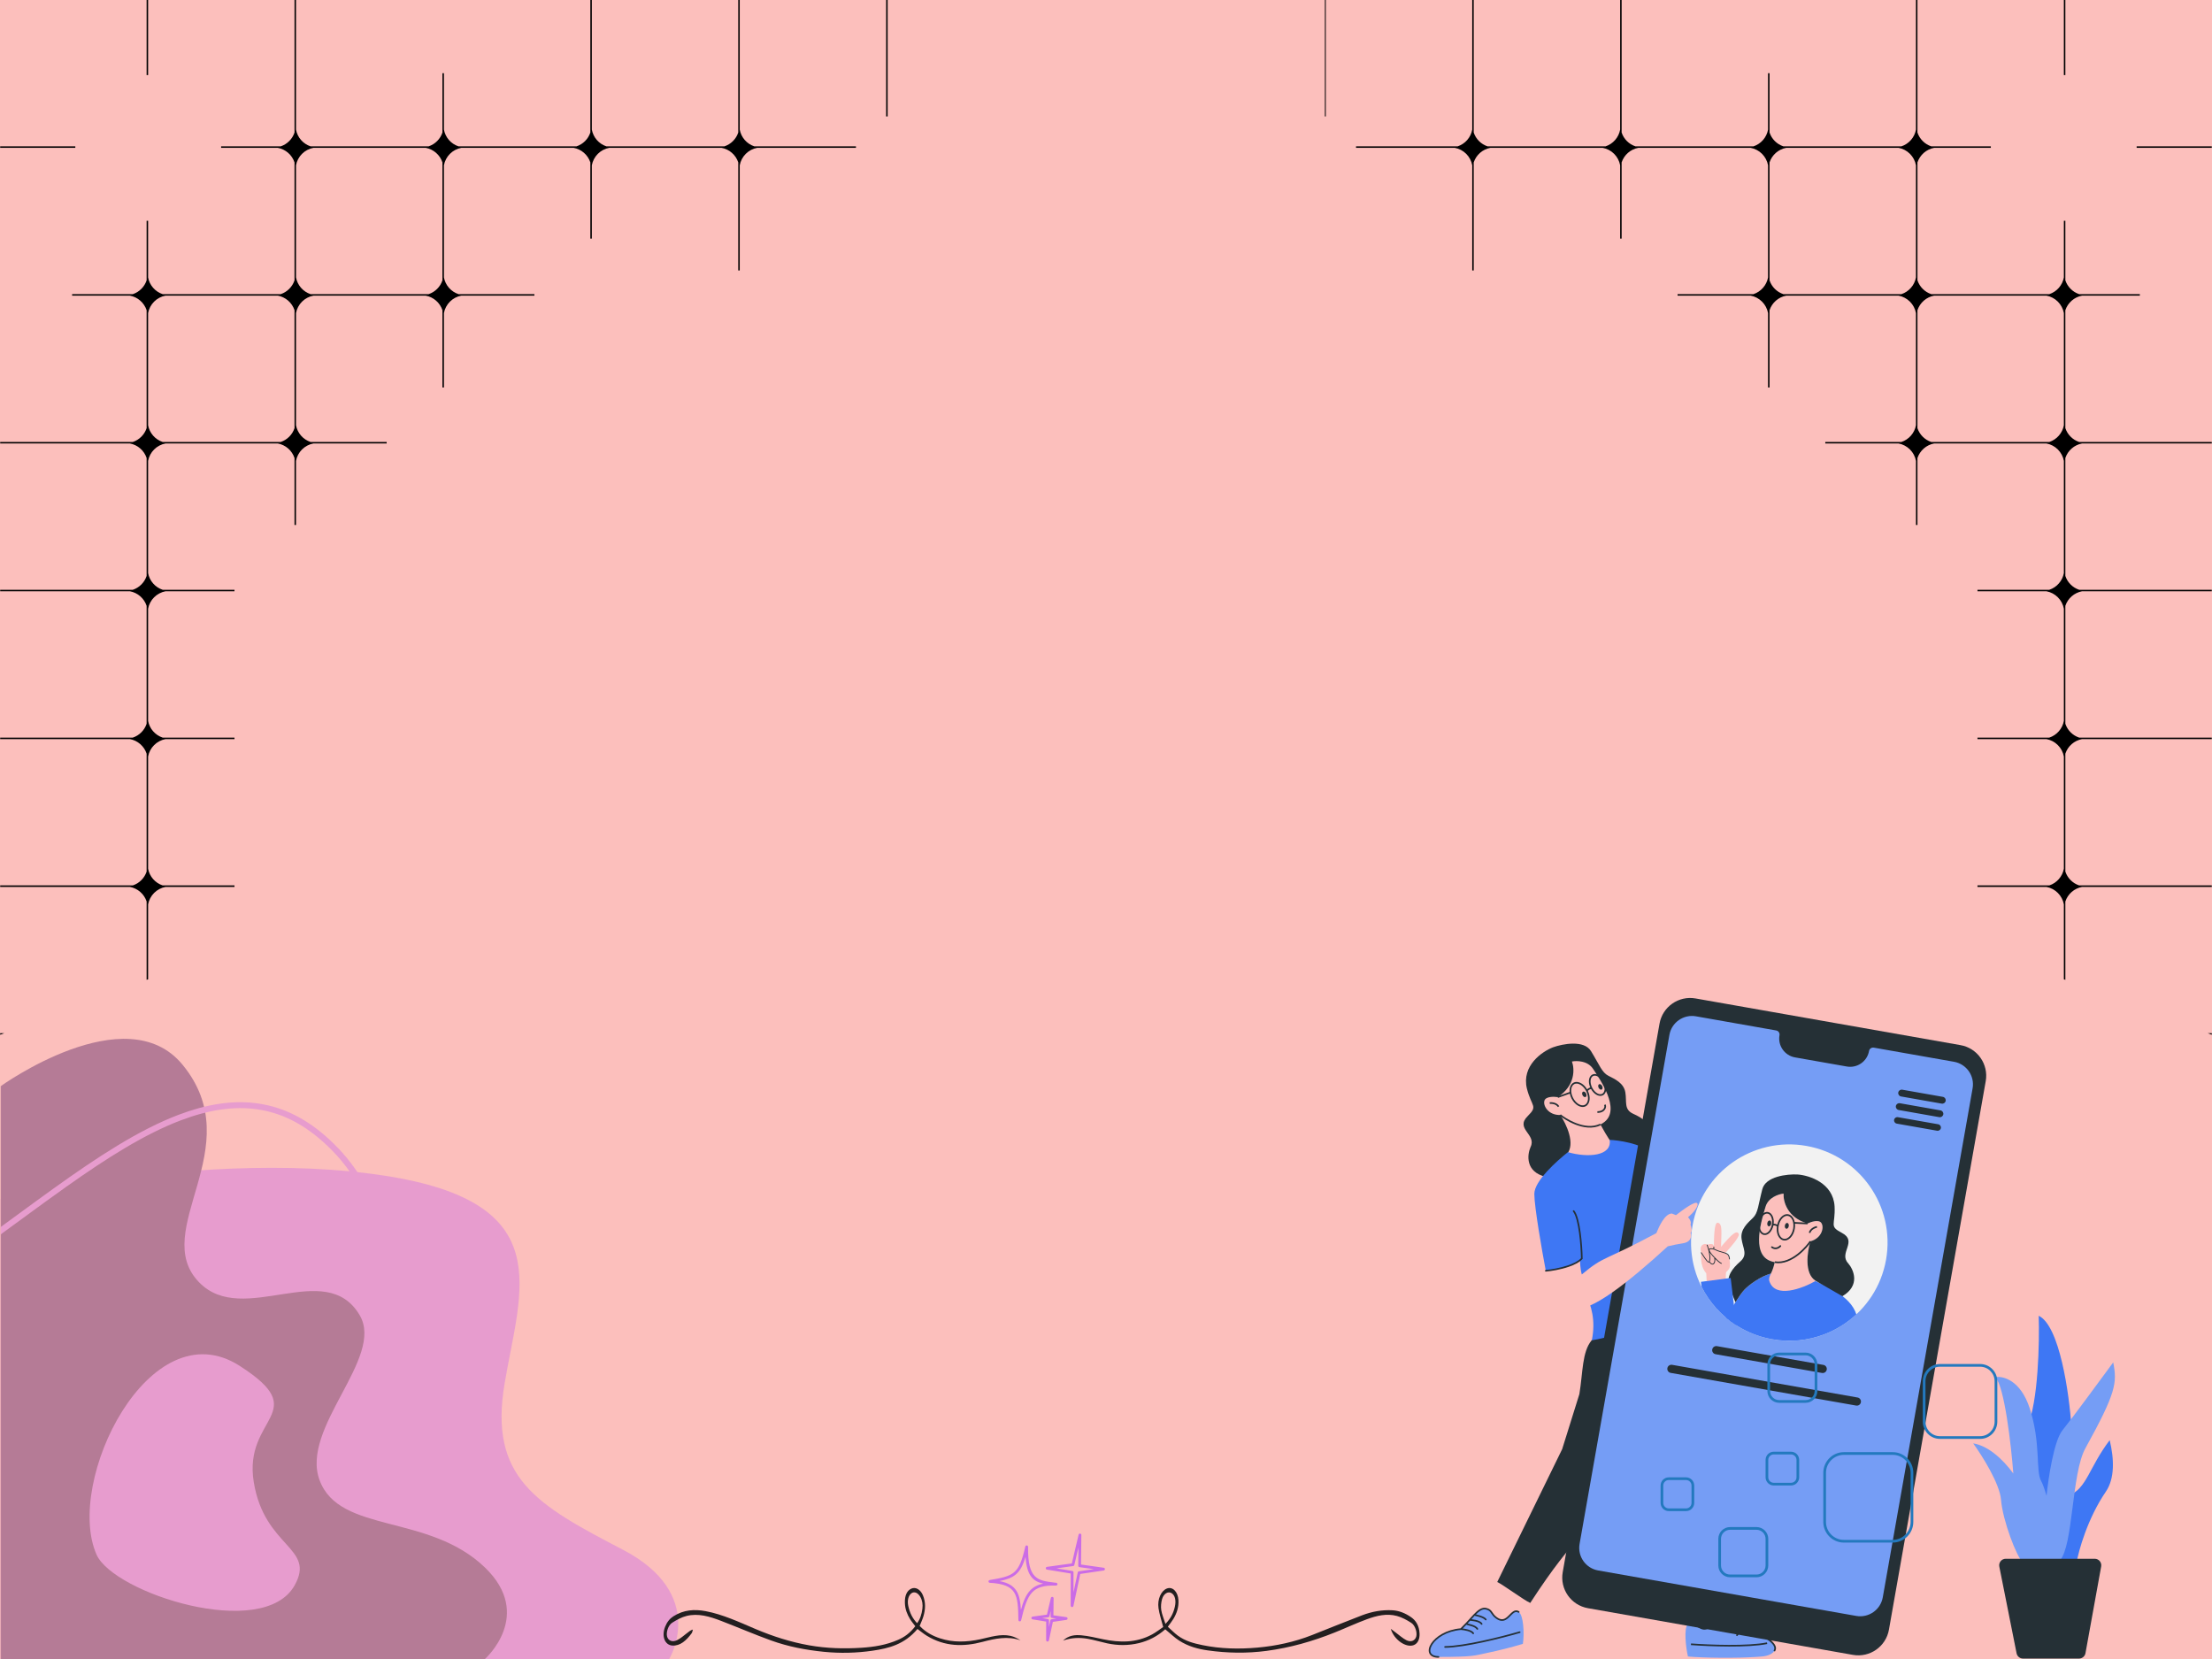 <svg xmlns="http://www.w3.org/2000/svg" xmlns:xlink="http://www.w3.org/1999/xlink" width="1024" zoomAndPan="magnify" viewBox="0 0 768 576" height="768" preserveAspectRatio="xMidYMid meet" version="1.2"><defs><clipPath id="afd506b46e"><path d="M 496 558 L 529 558 L 529 575.852 L 496 575.852 Z M 496 558 "/></clipPath><clipPath id="5e76b98a1a"><path d="M 496 558 L 528 558 L 528 575.852 L 496 575.852 Z M 496 558 "/></clipPath><clipPath id="ba8501d5bf"><path d="M 585 560 L 617 560 L 617 575.852 L 585 575.852 Z M 585 560 "/></clipPath><clipPath id="aa21a8f0b9"><path d="M 694 541 L 730 541 L 730 575.852 L 694 575.852 Z M 694 541 "/></clipPath><clipPath id="369b6277d6"><path d="M 613 469.621 L 631 469.621 L 631 488 L 613 488 Z M 613 469.621 "/></clipPath><clipPath id="9d86ddc890"><path d="M 667 473 L 693.516 473 L 693.516 500 L 667 500 Z M 667 473 "/></clipPath><clipPath id="b6a8daf2e3"><path d="M 596 530 L 614 530 L 614 547.621 L 596 547.621 Z M 596 530 "/></clipPath><clipPath id="97c0b71501"><path d="M 576.516 512 L 589 512 L 589 525 L 576.516 525 Z M 576.516 512 "/></clipPath><filter x="0%" y="0%" width="100%" filterUnits="objectBoundingBox" id="bbdd41f68d" height="100%"><feColorMatrix values="0 0 0 0 1 0 0 0 0 1 0 0 0 0 1 0 0 0 1 0" type="matrix" in="SourceGraphic"/></filter><clipPath id="411f2682b8"><path d="M 0.082 45 L 235.68 45 L 235.68 215.852 L 0.082 215.852 Z M 0.082 45 "/></clipPath><clipPath id="7316786ca2"><path d="M 0.082 0.48 L 177 0.48 L 177 215.852 L 0.082 215.852 Z M 0.082 0.48 "/></clipPath><clipPath id="6112943ba6"><path d="M 0.082 22 L 196 22 L 196 215.852 L 0.082 215.852 Z M 0.082 22 "/></clipPath><clipPath id="873def9944"><rect x="0" width="236" y="0" height="216"/></clipPath><clipPath id="6e857579de"><path d="M 230.398 551.348 L 354.477 551.348 L 354.477 573.836 L 230.398 573.836 Z M 230.398 551.348 "/></clipPath><clipPath id="a415ee4c58"><path d="M 369 551.348 L 492.871 551.348 L 492.871 573.836 L 369 573.836 Z M 369 551.348 "/></clipPath><clipPath id="dbbc50aef8"><path d="M 343.109 536 L 368 536 L 368 563 L 343.109 563 Z M 343.109 536 "/></clipPath><clipPath id="a2813c760a"><path d="M 358 554 L 371 554 L 371 569.949 L 358 569.949 Z M 358 554 "/></clipPath><clipPath id="2e7698955f"><path d="M 363 532.449 L 384 532.449 L 384 558 L 363 558 Z M 363 532.449 "/></clipPath><clipPath id="ea6777d41d"><path d="M 0 358 L 2 358 L 2 359.25 L 0 359.25 Z M 0 358 "/></clipPath><clipPath id="725f0e09e8"><path d="M 0 0 L 308.25 0 L 308.25 341 L 0 341 Z M 0 0 "/></clipPath><clipPath id="54aaa71eaa"><path d="M 766 358 L 767.988 358 L 767.988 359.25 L 766 359.25 Z M 766 358 "/></clipPath><clipPath id="dfd458a323"><path d="M 459.996 0 L 767.988 0 L 767.988 341 L 459.996 341 Z M 459.996 0 "/></clipPath></defs><g id="1579e0aab1"><rect x="0" width="768" y="0" height="576" style="fill:#ffffff;fill-opacity:1;stroke:none;"/><rect x="0" width="768" y="0" height="576" style="fill:#fcbfbc;fill-opacity:1;stroke:none;"/><path style=" stroke:none;fill-rule:nonzero;fill:#fcbfbc;fill-opacity:1;" d="M 514.133 560.281 L 521.547 547.82 C 524.391 550.621 531.34 553.312 531.766 553.246 C 532.195 553.176 527.711 561.41 525.711 563.773 C 514.473 569.32 513.18 563.617 514.133 560.281 Z M 514.133 560.281 "/><g clip-rule="nonzero" clip-path="url(#afd506b46e)"><path style=" stroke:none;fill-rule:nonzero;fill:#759df5;fill-opacity:1;" d="M 515.965 558.543 C 518.152 559.082 517.523 560.242 519.59 561.754 C 523.516 564.617 524.66 558.008 527.289 559.668 C 528.926 560.707 529.305 567.102 528.738 570.738 C 525.363 571.77 520.84 572.969 515.531 574.062 C 512.105 574.766 511.629 575.281 499.453 575.281 C 492.918 575.281 497.18 566.477 507.227 565.625 C 507.871 564.996 508.484 564.359 509.051 563.762 L 509.211 563.594 C 509.594 563.191 509.957 562.789 510.312 562.395 C 510.859 561.793 511.379 561.207 511.883 560.684 C 513.297 559.211 514.59 558.199 515.965 558.543 Z M 515.965 558.543 "/></g><g clip-rule="nonzero" clip-path="url(#5e76b98a1a)"><path style=" stroke:none;fill-rule:evenodd;fill:#253036;fill-opacity:1;" d="M 513.793 558.688 C 514.508 558.27 515.25 558.07 516.031 558.266 C 516.605 558.406 517.012 558.594 517.332 558.832 C 517.648 559.066 517.863 559.34 518.055 559.625 C 518.109 559.699 518.16 559.777 518.211 559.852 C 518.539 560.352 518.906 560.902 519.758 561.523 C 520.688 562.203 521.406 562.293 522.004 562.129 C 522.629 561.957 523.176 561.5 523.727 560.961 C 523.844 560.844 523.965 560.719 524.09 560.594 C 524.242 560.441 524.395 560.285 524.535 560.148 C 524.805 559.891 525.082 559.641 525.375 559.457 C 525.672 559.27 525.992 559.133 526.348 559.113 C 526.707 559.094 527.07 559.195 527.441 559.43 C 527.574 559.512 527.613 559.688 527.527 559.82 C 527.445 559.953 527.27 559.992 527.137 559.91 C 526.852 559.727 526.602 559.668 526.379 559.684 C 526.152 559.695 525.926 559.781 525.68 559.938 C 525.438 560.09 525.191 560.305 524.93 560.559 C 524.785 560.699 524.648 560.836 524.508 560.98 C 524.387 561.105 524.262 561.23 524.125 561.363 C 523.57 561.91 522.934 562.465 522.156 562.676 C 521.352 562.895 520.457 562.738 519.422 561.984 C 518.484 561.297 518.07 560.668 517.734 560.164 C 517.684 560.09 517.637 560.016 517.586 559.945 C 517.406 559.68 517.234 559.469 516.992 559.289 C 516.75 559.105 516.414 558.945 515.895 558.816 C 515.305 558.672 514.711 558.809 514.082 559.176 C 513.555 559.484 513.016 559.945 512.445 560.512 C 512.797 560.59 513.293 560.707 513.793 560.863 C 514.23 561 514.684 561.164 515.086 561.367 C 515.484 561.57 515.855 561.82 516.094 562.129 C 516.188 562.254 516.164 562.43 516.039 562.527 C 515.914 562.621 515.734 562.598 515.641 562.473 C 515.48 562.266 515.199 562.062 514.832 561.875 C 514.469 561.691 514.043 561.535 513.625 561.406 C 512.977 561.207 512.375 561.078 512.039 561.008 C 512.016 561.004 511.996 560.996 511.977 560.992 C 511.621 561.367 511.258 561.77 510.883 562.188 C 510.941 562.195 511.004 562.203 511.07 562.211 C 511.422 562.254 511.863 562.316 512.316 562.414 C 512.766 562.512 513.238 562.648 513.652 562.848 C 514.062 563.043 514.441 563.312 514.672 563.688 C 514.75 563.824 514.707 563.996 514.574 564.078 C 514.438 564.16 514.266 564.117 514.184 563.98 C 514.039 563.738 513.77 563.531 513.41 563.359 C 513.051 563.188 512.625 563.062 512.195 562.969 C 511.766 562.875 511.344 562.816 511 562.773 C 510.914 562.762 510.832 562.754 510.758 562.742 L 510.734 562.742 C 510.668 562.734 510.605 562.727 510.551 562.719 C 510.504 562.715 510.461 562.707 510.418 562.703 C 510.137 563.016 509.844 563.336 509.547 563.652 C 509.648 563.684 509.77 563.719 509.902 563.754 C 509.977 563.773 510.051 563.793 510.129 563.812 C 510.41 563.887 510.73 563.973 511.047 564.07 C 511.453 564.199 511.875 564.359 512.25 564.57 C 512.621 564.781 512.961 565.055 513.18 565.422 C 513.262 565.555 513.219 565.73 513.086 565.812 C 512.949 565.891 512.773 565.848 512.695 565.715 C 512.543 565.461 512.289 565.25 511.969 565.062 C 511.645 564.879 511.266 564.734 510.875 564.613 C 510.574 564.516 510.273 564.438 509.992 564.367 C 509.914 564.344 509.832 564.324 509.758 564.305 C 509.527 564.242 509.301 564.18 509.117 564.105 C 508.719 564.523 508.293 564.961 507.855 565.402 C 508.395 565.465 509.043 565.578 509.656 565.75 C 510.09 565.871 510.516 566.023 510.879 566.215 C 511.234 566.402 511.555 566.645 511.742 566.957 C 511.82 567.09 511.777 567.266 511.645 567.348 C 511.512 567.426 511.336 567.383 511.254 567.25 C 511.145 567.066 510.926 566.887 510.609 566.715 C 510.297 566.551 509.914 566.41 509.504 566.297 C 508.688 566.07 507.801 565.949 507.227 565.91 C 502.289 566.336 498.805 568.707 497.359 570.926 C 496.629 572.047 496.449 573.07 496.758 573.781 C 497.055 574.469 497.875 574.996 499.453 574.996 C 499.609 574.996 499.738 575.125 499.738 575.281 C 499.738 575.438 499.609 575.566 499.453 575.566 C 497.766 575.566 496.664 574.992 496.238 574.004 C 495.82 573.039 496.109 571.805 496.883 570.617 C 498.434 568.242 502.059 565.805 507.098 565.352 C 507.711 564.75 508.301 564.141 508.844 563.566 M 508.844 563.566 L 509.004 563.398 C 509.383 563 509.746 562.598 510.102 562.203 C 510.188 562.109 510.273 562.016 510.355 561.922 C 510.809 561.418 511.246 560.93 511.676 560.484 C 512.387 559.746 513.086 559.102 513.793 558.688 M 527.91 566.613 C 527.953 566.762 527.867 566.922 527.719 566.965 C 524.539 567.887 519.73 569.16 514.875 570.207 C 510.023 571.25 505.102 572.078 501.719 572.102 C 501.562 572.102 501.434 571.977 501.434 571.82 C 501.43 571.664 501.559 571.535 501.715 571.535 C 505.035 571.512 509.906 570.695 514.754 569.652 C 519.594 568.605 524.391 567.34 527.559 566.418 C 527.711 566.375 527.867 566.461 527.91 566.613 Z M 527.91 566.613 "/></g><path style=" stroke:none;fill-rule:nonzero;fill:#fcbfbc;fill-opacity:1;" d="M 585.613 568.32 C 587.133 566.703 585.426 557.469 585.859 553.984 L 597.426 552.562 C 597.461 552.844 595.957 563.906 600.113 565.113 C 597.199 569.363 588.625 568.715 585.613 568.32 Z M 585.613 568.32 "/><g clip-rule="nonzero" clip-path="url(#ba8501d5bf)"><path style=" stroke:none;fill-rule:nonzero;fill:#759df5;fill-opacity:1;" d="M 596.824 560.488 C 594.801 561.473 595.656 562.477 593.945 564.383 C 590.703 568 588.207 561.77 585.984 563.941 C 584.594 565.297 585.289 571.875 586.047 575.137 C 591.719 575.633 602.555 575.766 609.883 575.27 C 612.086 575.121 614.699 575.047 615.988 573.266 C 617.914 570.609 611.246 567.223 606.848 565.602 C 606.086 565.117 605.352 564.625 604.672 564.156 L 604.48 564.027 C 604.027 563.715 603.582 563.395 603.152 563.082 C 602.496 562.605 601.867 562.141 601.262 561.73 C 599.574 560.586 598.098 559.867 596.824 560.488 Z M 596.824 560.488 "/></g><path style=" stroke:none;fill-rule:evenodd;fill:#253036;fill-opacity:1;" d="M 598.797 560.719 C 598.105 560.488 597.5 560.477 596.949 560.742 C 596.469 560.977 596.176 561.203 595.973 561.43 C 595.773 561.656 595.652 561.902 595.527 562.195 C 595.496 562.273 595.465 562.359 595.43 562.441 C 595.211 563.004 594.934 563.707 594.156 564.57 C 593.305 565.523 592.461 565.863 591.629 565.816 C 590.824 565.77 590.086 565.363 589.43 564.945 C 589.27 564.84 589.121 564.742 588.977 564.648 C 588.809 564.535 588.645 564.43 588.473 564.32 C 588.168 564.129 587.883 563.969 587.609 563.871 C 587.34 563.77 587.098 563.73 586.875 563.766 C 586.652 563.801 586.426 563.91 586.184 564.145 L 585.785 563.738 C 586.098 563.434 586.434 563.262 586.789 563.203 C 587.137 563.152 587.48 563.215 587.809 563.336 C 588.133 563.457 588.461 563.641 588.777 563.84 C 588.941 563.945 589.125 564.062 589.305 564.184 C 589.453 564.281 589.598 564.379 589.734 564.465 C 590.387 564.879 591.02 565.215 591.664 565.25 C 592.281 565.285 592.969 565.047 593.734 564.191 C 594.438 563.406 594.68 562.793 594.902 562.238 C 594.934 562.148 594.969 562.066 595.004 561.98 C 595.133 561.664 595.285 561.352 595.547 561.055 C 595.809 560.758 596.168 560.488 596.699 560.23 C 597.426 559.879 598.191 559.918 598.977 560.18 C 599.758 560.438 600.574 560.922 601.422 561.496 C 601.934 561.844 602.465 562.23 603.012 562.629 C 603.113 562.703 603.219 562.777 603.32 562.852 C 603.75 563.164 604.191 563.48 604.641 563.789 M 604.168 564.152 C 603.809 563.902 603.457 563.652 603.113 563.402 C 603.074 563.418 603.031 563.434 602.988 563.449 C 602.938 563.465 602.875 563.488 602.812 563.508 L 602.793 563.516 C 602.719 563.539 602.641 563.566 602.562 563.594 C 602.23 563.711 601.832 563.855 601.434 564.035 C 601.035 564.215 600.641 564.426 600.328 564.668 C 600.008 564.914 599.793 565.172 599.699 565.438 L 599.16 565.254 C 599.305 564.84 599.621 564.496 599.98 564.219 C 600.344 563.941 600.777 563.707 601.199 563.516 C 601.621 563.328 602.039 563.176 602.375 563.059 C 602.438 563.035 602.496 563.016 602.555 562.996 C 602.098 562.668 601.66 562.348 601.234 562.055 C 601.219 562.066 601.195 562.074 601.176 562.082 C 600.863 562.223 600.301 562.473 599.707 562.805 C 599.324 563.016 598.945 563.258 598.629 563.512 C 598.305 563.77 598.074 564.027 597.961 564.266 L 597.445 564.023 C 597.613 563.668 597.926 563.348 598.27 563.07 C 598.621 562.789 599.035 562.531 599.43 562.309 C 599.891 562.051 600.348 561.832 600.676 561.684 C 600.004 561.25 599.379 560.91 598.797 560.719 M 604.168 564.152 C 604.074 564.207 603.961 564.262 603.836 564.328 C 603.77 564.359 603.699 564.395 603.629 564.434 C 603.367 564.562 603.074 564.711 602.785 564.875 C 602.414 565.082 602.035 565.328 601.715 565.613 C 601.395 565.895 601.117 566.234 600.98 566.637 L 601.516 566.824 C 601.613 566.547 601.812 566.285 602.09 566.035 C 602.367 565.789 602.711 565.57 603.066 565.367 C 603.34 565.211 603.617 565.074 603.879 564.941 C 603.953 564.906 604.023 564.871 604.094 564.832 C 604.309 564.727 604.516 564.617 604.68 564.508 C 605.156 564.832 605.66 565.172 606.184 565.512 C 605.668 565.688 605.059 565.934 604.496 566.227 C 604.098 566.434 603.711 566.672 603.398 566.938 C 603.086 567.195 602.824 567.496 602.707 567.84 L 603.242 568.027 C 603.312 567.824 603.488 567.602 603.762 567.371 C 604.031 567.145 604.379 566.93 604.758 566.73 C 605.477 566.355 606.281 566.062 606.836 565.898 C 609.008 566.707 611.703 567.934 613.625 569.277 C 614.605 569.961 615.355 570.652 615.746 571.316 C 615.941 571.648 616.039 571.957 616.047 572.242 C 616.051 572.527 615.969 572.812 615.762 573.098 L 616.219 573.43 C 616.496 573.051 616.621 572.648 616.613 572.234 C 616.605 571.82 616.465 571.418 616.238 571.027 C 615.781 570.262 614.953 569.508 613.953 568.812 C 611.957 567.414 609.18 566.16 606.973 565.344 C 606.227 564.871 605.504 564.383 604.836 563.926 L 604.641 563.789 M 600.32 571.672 C 595.352 571.656 590.383 571.41 587.082 571.168 L 587.121 570.602 C 590.41 570.844 595.367 571.086 600.32 571.102 C 605.281 571.117 610.211 570.902 613.469 570.234 L 613.582 570.793 C 610.266 571.473 605.281 571.684 600.32 571.672 Z M 600.32 571.672 "/><path style=" stroke:none;fill-rule:nonzero;fill:#fcbfbc;fill-opacity:1;" d="M 543.957 400.793 C 547.152 397.227 543.793 390.191 541.715 387.121 C 542.984 388.23 550.152 393.105 555.668 390.418 C 556.125 391.258 557.07 392.758 558.051 393.762 C 558.707 394.441 559.398 395.23 559.387 396.176 C 559.301 402.598 549.305 402.004 543.957 400.793 Z M 543.957 400.793 "/><path style=" stroke:none;fill-rule:nonzero;fill:#fcbfbc;fill-opacity:1;" d="M 540.852 380.918 C 546.977 376.902 546.719 371.133 545.773 368.555 C 547.445 368.223 551.25 368.266 553.105 371.102 C 555.426 374.648 562.734 384.977 557.117 389.496 C 556.652 389.871 556.168 390.176 555.668 390.418 C 550.152 393.105 542.984 388.23 541.715 387.121 C 537.691 387.25 535.629 383.961 536.227 382.121 C 536.703 380.652 539.508 380.707 540.852 380.918 Z M 540.852 380.918 "/><path style=" stroke:none;fill-rule:evenodd;fill:#253036;fill-opacity:1;" d="M 539.527 383.402 C 538.98 383.238 538.43 383.223 538.094 383.254 L 538.039 382.691 C 538.434 382.652 539.062 382.672 539.691 382.859 C 540.32 383.043 540.977 383.406 541.375 384.078 L 540.887 384.367 C 540.586 383.863 540.078 383.562 539.527 383.402 Z M 547.203 389.93 C 549.816 390.941 552.895 391.457 555.543 390.164 L 555.793 390.672 C 552.93 392.07 549.664 391.492 546.996 390.457 C 544.324 389.426 542.188 387.91 541.527 387.332 L 541.902 386.906 C 542.512 387.441 544.594 388.918 547.203 389.93 Z M 547.203 389.93 "/><path style=" stroke:none;fill-rule:nonzero;fill:#253036;fill-opacity:1;" d="M 540.852 380.918 C 546.977 376.902 546.719 371.133 545.773 368.555 C 547.445 368.223 551.25 368.266 553.105 371.102 C 555.426 374.648 562.738 384.977 557.117 389.496 C 556.652 389.871 556.168 390.176 555.668 390.418 C 556.133 391.27 558.445 395.5 559.438 396.504 C 563.301 396.406 565.91 397.09 567.969 398.242 C 568.902 398.77 571.059 398.23 572.797 399.727 L 573.309 394.043 C 573.289 390.117 570.305 388.18 567.078 386.723 C 563.758 385.223 564.859 382.617 564.324 379.312 C 563.789 376.008 560.672 374.656 558.422 373.504 C 556.172 372.352 555.438 369.914 552.395 364.949 C 549.961 360.977 542.578 362.41 539.191 363.625 C 535.383 365.094 528.238 370.02 530.133 377.945 C 531.762 384.395 534.074 383.875 530.41 387.512 C 525.91 391.973 533.613 393.797 531.406 398.242 C 530.207 400.984 529.578 406.891 536.68 408.586 L 543.957 400.793 C 547.152 397.227 543.793 390.191 541.715 387.121 C 537.691 387.25 535.629 383.961 536.227 382.121 C 536.703 380.652 539.508 380.707 540.852 380.918 Z M 540.852 380.918 "/><path style=" stroke:none;fill-rule:evenodd;fill:#253036;fill-opacity:1;" d="M 545.535 378.215 C 545.438 379.082 545.629 380.133 546.152 381.156 C 546.672 382.18 547.41 382.953 548.172 383.387 C 548.934 383.82 549.684 383.895 550.27 383.594 C 550.859 383.297 551.238 382.645 551.336 381.773 C 551.434 380.906 551.238 379.852 550.719 378.832 C 550.199 377.809 549.461 377.035 548.699 376.602 C 547.938 376.168 547.188 376.094 546.598 376.395 C 546.012 376.691 545.633 377.344 545.535 378.215 Z M 544.969 378.152 C 545.078 377.16 545.527 376.301 546.34 375.887 C 547.156 375.473 548.113 375.617 548.98 376.109 C 549.754 376.551 550.484 377.281 551.031 378.219 C 551.168 378.086 551.332 377.953 551.512 377.84 C 551.691 377.727 551.906 377.621 552.137 377.574 C 551.758 376.711 551.605 375.828 551.68 375.062 C 551.762 374.203 552.137 373.449 552.84 373.09 C 553.547 372.73 554.375 372.871 555.121 373.312 C 555.867 373.75 556.57 374.512 557.059 375.473 C 557.551 376.441 557.754 377.453 557.672 378.316 C 557.59 379.176 557.215 379.93 556.512 380.289 C 555.82 380.641 555.004 380.512 554.273 380.09 C 553.566 379.688 552.902 379 552.41 378.125 C 552.242 378.109 552.039 378.176 551.816 378.32 C 551.621 378.441 551.441 378.605 551.309 378.746 C 551.812 379.801 552.004 380.895 551.902 381.836 C 551.789 382.828 551.344 383.688 550.531 384.102 C 549.715 384.516 548.758 384.371 547.891 383.879 C 547.02 383.383 546.207 382.52 545.645 381.414 C 545.082 380.309 544.859 379.145 544.969 378.152 Z M 552.246 375.117 C 552.176 375.859 552.348 376.762 552.797 377.645 C 552.812 377.676 552.832 377.711 552.848 377.742 C 553.305 378.594 553.926 379.238 554.555 379.598 C 555.188 379.961 555.789 380.02 556.254 379.781 C 556.727 379.543 557.035 379.004 557.105 378.262 C 557.176 377.52 557.004 376.617 556.555 375.734 C 556.102 374.848 555.473 374.176 554.832 373.801 C 554.188 373.422 553.57 373.355 553.098 373.594 C 552.625 373.836 552.316 374.371 552.246 375.117 Z M 552.246 375.117 "/><path style=" stroke:none;fill-rule:nonzero;fill:#253036;fill-opacity:1;" d="M 550.676 379.641 C 550.93 380.145 550.867 380.691 550.531 380.863 C 550.195 381.035 549.715 380.766 549.457 380.262 C 549.199 379.758 549.266 379.211 549.602 379.039 C 549.938 378.867 550.418 379.137 550.676 379.641 Z M 550.676 379.641 "/><path style=" stroke:none;fill-rule:nonzero;fill:#253036;fill-opacity:1;" d="M 556.258 377.055 C 556.516 377.559 556.449 378.105 556.113 378.277 C 555.777 378.449 555.297 378.18 555.039 377.672 C 554.781 377.168 554.848 376.621 555.184 376.449 C 555.52 376.281 556 376.551 556.258 377.055 Z M 556.258 377.055 "/><path style=" stroke:none;fill-rule:evenodd;fill:#253036;fill-opacity:1;" d="M 545.266 379.625 L 540.949 381.184 L 540.754 380.648 L 545.074 379.09 Z M 545.266 379.625 "/><path style=" stroke:none;fill-rule:nonzero;fill:#3e77f4;fill-opacity:1;" d="M 558.871 395.762 C 559.719 401.43 551.242 402.008 544.43 400.039 C 544.395 400.031 544.355 400.035 544.328 400.059 C 540.613 403.016 532.715 409.984 532.715 414.512 C 532.715 419.055 535.371 434.203 536.695 441.211 C 538.555 441.043 541.738 440.531 544.543 439.574 C 547.988 445.746 556.25 453.469 552.047 467.91 C 563.703 467.91 583.602 469.785 585.875 454.562 C 585.875 450.258 574.16 433.738 572.906 422.352 C 575.664 420.941 578.91 417.715 580.477 415.93 L 572.801 400.023 C 569.844 397.07 561.902 395.859 558.871 395.762 Z M 558.871 395.762 "/><path style=" stroke:none;fill-rule:evenodd;fill:#253036;fill-opacity:1;" d="M 556.789 384.914 C 557.121 384.426 557.082 383.922 556.934 383.715 L 557.395 383.383 C 557.723 383.84 557.684 384.613 557.258 385.234 C 556.816 385.883 555.961 386.391 554.605 386.391 L 554.605 385.82 C 555.812 385.82 556.473 385.379 556.789 384.914 Z M 556.789 384.914 "/><path style=" stroke:none;fill-rule:nonzero;fill:#253036;fill-opacity:1;" d="M 548.352 484.035 C 549.609 476.422 549.258 469.383 552.617 465.355 C 563.152 463.801 583.594 454.801 584.172 458.539 C 585.477 466.789 589.477 485.609 590.898 497.473 L 601.707 551.684 L 588.035 559.156 L 581.973 533.441 L 574.504 485.883 L 555.742 519.039 C 549.488 536.367 548.066 530.688 531.297 556.535 C 529.203 555.648 521.582 550.012 519.836 549.27 L 542.383 503.133 Z M 548.352 484.035 "/><path style=" stroke:none;fill-rule:nonzero;fill:#253036;fill-opacity:1;" d="M 689.441 375.371 C 690.477 369.5 686.555 363.902 680.68 362.867 L 588.691 346.66 C 582.816 345.625 577.215 349.543 576.18 355.414 L 542.57 545.855 C 541.535 551.727 545.457 557.324 551.332 558.359 L 643.32 574.566 C 649.195 575.602 654.801 571.684 655.836 565.812 Z M 689.441 375.371 "/><path style=" stroke:none;fill-rule:nonzero;fill:#759df5;fill-opacity:1;" d="M 548.426 536.043 L 579.613 359.312 C 580.375 354.988 584.504 352.098 588.832 352.859 L 616.68 357.77 C 617.457 357.906 617.977 358.645 617.836 359.418 C 617.199 363.035 619.617 366.484 623.238 367.125 L 641.211 370.289 C 644.832 370.93 648.285 368.512 648.926 364.895 C 649.062 364.121 649.801 363.602 650.578 363.738 L 678.426 368.645 C 682.754 369.41 685.645 373.535 684.883 377.859 L 653.695 554.59 C 652.93 558.918 648.801 561.805 644.473 561.043 L 554.879 545.258 C 550.551 544.496 547.66 540.367 548.426 536.043 Z M 548.426 536.043 "/><path style=" stroke:none;fill-rule:nonzero;fill:#253036;fill-opacity:1;" d="M 675.535 382.207 C 675.648 381.559 675.215 380.941 674.566 380.824 L 660.457 378.34 C 659.809 378.227 659.188 378.656 659.074 379.309 C 658.957 379.957 659.391 380.574 660.043 380.688 L 674.152 383.176 C 674.801 383.289 675.422 382.855 675.535 382.207 Z M 675.535 382.207 "/><path style=" stroke:none;fill-rule:nonzero;fill:#253036;fill-opacity:1;" d="M 674.707 386.906 C 674.82 386.258 674.387 385.641 673.734 385.523 L 659.629 383.039 C 658.977 382.926 658.359 383.359 658.242 384.008 C 658.129 384.656 658.562 385.273 659.211 385.387 L 673.32 387.875 C 673.973 387.988 674.59 387.555 674.707 386.906 Z M 674.707 386.906 "/><path style=" stroke:none;fill-rule:nonzero;fill:#253036;fill-opacity:1;" d="M 673.867 391.66 C 673.977 391.043 673.562 390.453 672.945 390.344 L 658.945 387.879 C 658.328 387.77 657.738 388.184 657.629 388.801 C 657.52 389.418 657.934 390.008 658.551 390.117 L 672.547 392.582 C 673.168 392.691 673.758 392.281 673.867 391.66 Z M 673.867 391.66 "/><path style=" stroke:none;fill-rule:nonzero;fill:#f2f2f2;fill-opacity:1;" d="M 587.645 425.504 C 584.375 444.043 596.762 461.723 615.316 464.992 C 633.871 468.262 651.562 455.883 654.836 437.344 C 658.105 418.805 645.719 401.125 627.164 397.855 C 608.609 394.586 590.918 406.965 587.645 425.504 Z M 587.645 425.504 "/><path style=" stroke:none;fill-rule:nonzero;fill:#3e77f4;fill-opacity:1;" d="M 605.629 447.805 C 607.5 445.844 612.352 442.305 616.516 441.84 C 618.359 448.641 624.863 446.199 627.484 443.484 C 634.223 446.613 642.414 449.82 644.52 456.344 C 641.273 459.363 637.461 461.738 633.297 463.316 C 627.75 465.414 621.582 466.094 615.316 464.992 C 610.699 464.18 606.465 462.473 602.754 460.082 C 601.559 459.309 600.418 458.469 599.336 457.562 C 601.527 453.562 604.25 449.246 605.629 447.805 Z M 605.629 447.805 "/><path style=" stroke:none;fill-rule:nonzero;fill:#fcbfbc;fill-opacity:1;" d="M 630.426 444.715 C 626.328 442.234 627.48 434.527 628.57 430.98 C 627.68 432.414 622.25 439.172 616.191 438.211 C 615.996 439.148 615.535 440.859 614.895 442.105 C 614.461 442.945 614.031 443.906 614.32 444.805 C 616.281 450.922 625.668 447.434 630.426 444.715 Z M 630.426 444.715 "/><path style=" stroke:none;fill-rule:nonzero;fill:#fcbfbc;fill-opacity:1;" d="M 627.578 424.797 C 620.547 422.75 619.105 417.156 619.254 414.414 C 617.562 414.586 613.934 415.738 612.988 418.992 C 611.809 423.059 607.84 435.07 614.535 437.754 C 615.09 437.977 615.645 438.125 616.191 438.215 C 622.25 439.172 627.68 432.414 628.57 430.98 C 632.457 429.934 633.465 426.18 632.355 424.598 C 631.469 423.332 628.801 424.203 627.578 424.797 Z M 627.578 424.797 "/><path style=" stroke:none;fill-rule:evenodd;fill:#253036;fill-opacity:1;" d="M 629.57 426.789 C 630.047 426.473 630.57 426.293 630.902 426.23 L 630.789 425.672 C 630.398 425.75 629.805 425.953 629.258 426.312 C 628.711 426.676 628.188 427.215 628.004 427.973 L 628.555 428.109 C 628.695 427.539 629.098 427.102 629.57 426.789 Z M 624.145 435.27 C 621.941 437.004 619.148 438.395 616.234 437.934 L 616.145 438.492 C 619.293 438.992 622.246 437.484 624.496 435.719 C 626.75 433.949 628.352 431.875 628.812 431.133 L 628.328 430.832 C 627.898 431.52 626.344 433.543 624.145 435.27 Z M 624.145 435.27 "/><path style=" stroke:none;fill-rule:nonzero;fill:#253036;fill-opacity:1;" d="M 627.578 424.797 C 620.547 422.75 619.105 417.156 619.254 414.414 C 617.562 414.586 613.934 415.738 612.988 418.992 C 611.809 423.059 607.84 435.07 614.535 437.754 C 615.09 437.977 615.645 438.125 616.191 438.215 C 615.996 439.164 615.52 440.918 614.859 442.168 C 611.141 443.199 607.258 446.098 605.629 447.805 C 604.887 448.578 603.762 450.18 602.535 452.117 L 600.383 446.832 C 599.25 443.074 601.543 440.348 604.195 438.012 C 606.934 435.605 605.121 433.438 604.664 430.121 C 604.207 426.805 606.797 424.602 608.609 422.844 C 610.422 421.082 610.41 418.535 611.867 412.898 C 613.035 408.391 620.512 407.605 624.105 407.777 C 628.18 408.07 636.453 410.691 636.961 418.824 C 637.293 425.469 634.926 425.648 639.496 428.051 C 645.105 431.004 638.27 435.004 641.684 438.609 C 643.633 440.879 645.961 446.344 639.664 450.039 L 630.426 444.715 C 626.328 442.234 627.48 434.527 628.57 430.98 C 632.457 429.934 633.465 426.18 632.355 424.598 C 631.469 423.332 628.801 424.203 627.578 424.797 Z M 627.578 424.797 "/><path style=" stroke:none;fill-rule:evenodd;fill:#253036;fill-opacity:1;" d="M 622.312 423.582 C 622.656 424.383 622.781 425.445 622.582 426.574 C 622.383 427.703 621.902 428.66 621.305 429.297 C 620.699 429.934 620.008 430.223 619.355 430.109 C 618.707 429.996 618.152 429.484 617.805 428.68 C 617.457 427.879 617.336 426.816 617.535 425.688 C 617.734 424.555 618.215 423.602 618.812 422.965 C 619.414 422.328 620.109 422.035 620.762 422.152 C 621.41 422.266 621.965 422.777 622.312 423.582 Z M 622.832 423.355 C 622.438 422.441 621.758 421.75 620.859 421.59 C 619.961 421.434 619.086 421.848 618.398 422.574 C 617.789 423.223 617.305 424.137 617.055 425.191 C 616.887 425.105 616.691 425.023 616.488 424.969 C 616.281 424.91 616.047 424.875 615.812 424.898 C 615.922 423.961 615.809 423.074 615.512 422.363 C 615.184 421.566 614.605 420.953 613.824 420.812 C 613.047 420.676 612.293 421.055 611.711 421.691 C 611.121 422.332 610.676 423.262 610.488 424.328 C 610.301 425.395 610.402 426.422 610.734 427.223 C 611.062 428.02 611.641 428.633 612.422 428.77 C 613.188 428.906 613.926 428.543 614.504 427.93 C 615.062 427.336 615.496 426.484 615.711 425.504 C 615.867 425.441 616.078 425.445 616.336 425.516 C 616.559 425.578 616.777 425.68 616.941 425.777 C 616.773 426.93 616.906 428.035 617.281 428.906 C 617.68 429.82 618.359 430.512 619.258 430.668 C 620.156 430.828 621.031 430.41 621.715 429.688 C 622.402 428.961 622.926 427.898 623.141 426.672 C 623.359 425.449 623.23 424.273 622.832 423.355 Z M 614.988 422.578 C 615.273 423.266 615.371 424.184 615.199 425.16 C 615.191 425.195 615.188 425.23 615.18 425.266 C 614.992 426.215 614.586 427.012 614.09 427.539 C 613.59 428.07 613.031 428.301 612.52 428.211 C 612 428.121 611.543 427.699 611.258 427.008 C 610.973 426.32 610.875 425.402 611.047 424.426 C 611.219 423.449 611.625 422.625 612.129 422.074 C 612.633 421.523 613.207 421.281 613.727 421.375 C 614.25 421.465 614.703 421.891 614.988 422.578 Z M 614.988 422.578 "/><path style=" stroke:none;fill-rule:nonzero;fill:#253036;fill-opacity:1;" d="M 619.703 425.492 C 619.605 426.047 619.828 426.551 620.199 426.617 C 620.57 426.684 620.953 426.285 621.051 425.727 C 621.148 425.172 620.93 424.664 620.555 424.602 C 620.184 424.535 619.805 424.934 619.703 425.492 Z M 619.703 425.492 "/><path style=" stroke:none;fill-rule:nonzero;fill:#253036;fill-opacity:1;" d="M 613.609 424.648 C 613.512 425.203 613.73 425.711 614.102 425.773 C 614.477 425.84 614.855 425.441 614.953 424.883 C 615.055 424.328 614.832 423.824 614.461 423.758 C 614.086 423.691 613.707 424.09 613.609 424.648 Z M 613.609 424.648 "/><path style=" stroke:none;fill-rule:evenodd;fill:#253036;fill-opacity:1;" d="M 622.98 424.852 L 627.566 425.082 L 627.594 424.516 L 623.008 424.285 Z M 622.98 424.852 "/><path style=" stroke:none;fill-rule:evenodd;fill:#253036;fill-opacity:1;" d="M 618.332 432.395 C 618.211 432.293 618.031 432.305 617.93 432.422 C 617.73 432.652 617.355 432.949 616.898 433.078 C 616.453 433.207 615.922 433.184 615.359 432.766 C 615.234 432.672 615.055 432.699 614.961 432.824 C 614.867 432.949 614.895 433.125 615.02 433.219 C 615.734 433.754 616.453 433.797 617.055 433.625 C 617.641 433.457 618.105 433.09 618.359 432.793 C 618.461 432.676 618.449 432.496 618.332 432.395 Z M 618.332 432.395 "/><path style=" stroke:none;fill-rule:nonzero;fill:#fcbfbc;fill-opacity:1;" d="M 599.785 441.172 C 600.656 440.332 600.828 439.727 600.496 437.238 C 600.316 435.902 600.086 435.465 599.02 435.07 C 600.574 433.309 604.219 429.375 603.676 428.348 C 602.996 427.062 601.371 428.34 597.547 432.906 C 597.598 428.348 598.191 424.816 596.391 424.516 C 595.117 424.309 595.09 430.117 595.051 432.844 C 595.062 431.812 594.039 431.734 592.691 432.168 C 592.5 431.668 590.535 431.77 590.461 433.492 C 590.445 433.848 590.508 434.324 590.621 434.844 C 590.652 434.988 590.047 439.523 592.406 442.059 C 592.48 443.258 592.617 445.695 592.57 445.855 C 592.527 446.016 596.992 446.035 599.23 446.023 C 599.191 444.703 599.148 441.992 599.312 441.688 C 599.469 441.5 599.629 441.324 599.785 441.172 Z M 599.785 441.172 "/><path style=" stroke:none;fill-rule:evenodd;fill:#253036;fill-opacity:1;" d="M 595.156 433.703 L 595.191 432.852 L 594.906 432.84 L 594.871 433.691 Z M 595.156 433.703 "/><path style=" stroke:none;fill-rule:evenodd;fill:#253036;fill-opacity:1;" d="M 593.168 438.012 C 593.043 437.961 592.902 437.844 592.816 437.746 L 592.598 437.93 C 592.707 438.055 592.883 438.199 593.055 438.273 C 593.141 438.312 593.246 438.34 593.348 438.32 C 593.461 438.297 593.547 438.219 593.594 438.102 L 593.324 438.004 C 593.312 438.035 593.301 438.039 593.293 438.039 C 593.273 438.043 593.23 438.039 593.168 438.012 Z M 593.168 438.012 "/><path style=" stroke:none;fill-rule:evenodd;fill:#253036;fill-opacity:1;" d="M 595.34 433.945 C 595.223 433.906 595.102 433.867 594.977 433.836 L 595.051 433.559 C 595.188 433.598 595.32 433.637 595.445 433.684 L 595.457 433.688 L 595.473 433.695 C 595.953 433.977 596.613 434.203 597.277 434.402 C 597.492 434.465 597.707 434.527 597.918 434.586 C 598.348 434.707 598.754 434.824 599.07 434.938 C 599.613 435.137 599.973 435.359 600.211 435.723 C 600.441 436.078 600.547 436.551 600.637 437.219 L 600.355 437.254 C 600.266 436.586 600.164 436.172 599.973 435.879 C 599.785 435.59 599.492 435.395 598.973 435.203 C 598.668 435.094 598.277 434.984 597.855 434.863 C 597.641 434.801 597.422 434.738 597.195 434.672 C 596.535 434.477 595.852 434.246 595.34 433.945 Z M 595.336 436.492 C 595.09 436.234 594.828 435.945 594.539 435.621 L 594.328 435.812 C 594.613 436.137 594.883 436.426 595.129 436.688 Z M 595.336 436.492 "/><path style=" stroke:none;fill-rule:evenodd;fill:#253036;fill-opacity:1;" d="M 593.375 435.145 C 593.562 436.223 593.598 437.273 593.324 438.004 L 593.301 438.074 L 593.344 438.133 C 593.738 438.691 594.109 438.977 594.449 439.031 C 594.809 439.094 595.082 438.887 595.254 438.605 C 595.43 438.324 595.523 437.945 595.543 437.57 C 595.551 437.414 595.547 437.258 595.527 437.102 C 596.176 437.762 596.656 438.184 597.008 438.438 C 597.215 438.59 597.383 438.684 597.512 438.738 C 597.574 438.766 597.633 438.785 597.688 438.789 C 597.738 438.797 597.801 438.793 597.859 438.762 L 597.715 438.516 C 597.727 438.508 597.734 438.508 597.734 438.508 C 597.734 438.508 597.73 438.508 597.723 438.508 C 597.703 438.504 597.668 438.496 597.621 438.477 C 597.52 438.434 597.375 438.352 597.176 438.207 C 596.777 437.918 596.18 437.391 595.336 436.492 L 595.105 436.656 C 595.223 436.887 595.277 437.215 595.262 437.555 C 595.242 437.898 595.156 438.227 595.012 438.457 C 594.871 438.684 594.699 438.785 594.496 438.754 C 594.281 438.719 593.984 438.523 593.617 438.027 C 593.891 437.23 593.84 436.152 593.656 435.098 C 593.645 435.035 593.633 434.977 593.621 434.918 C 593.793 435.176 594.023 435.469 594.328 435.812 L 594.539 435.621 C 594.027 435.047 593.742 434.625 593.613 434.32 C 593.484 434.012 593.527 433.875 593.594 433.809 C 593.672 433.727 593.844 433.68 594.109 433.688 C 594.367 433.695 594.676 433.75 594.977 433.836 L 595.051 433.559 C 594.738 433.473 594.406 433.41 594.117 433.402 C 593.84 433.395 593.559 433.438 593.387 433.613 C 593.367 433.633 593.348 433.656 593.332 433.68 C 593.172 433.098 592.992 432.559 592.824 432.117 L 592.559 432.219 C 592.855 432.996 593.188 434.074 593.375 435.145 Z M 591.32 435.648 C 591.125 435.344 590.934 435.047 590.738 434.762 L 590.504 434.922 C 590.691 435.195 590.875 435.484 591.07 435.785 C 591.508 436.461 591.984 437.203 592.598 437.93 L 592.816 437.746 C 592.215 437.031 591.754 436.32 591.32 435.648 Z M 591.32 435.648 "/><path style=" stroke:none;fill-rule:nonzero;fill:#3e77f4;fill-opacity:1;" d="M 590.547 445.051 L 600.887 443.703 C 601.418 448.074 602.391 456.176 602.855 460.145 C 597.703 456.852 593.562 452.234 590.824 446.859 Z M 590.547 445.051 "/><path style=" stroke:none;fill-rule:nonzero;fill:#253036;fill-opacity:1;" d="M 634.238 475.535 C 634.375 474.766 633.859 474.027 633.086 473.891 L 596.133 467.379 C 595.359 467.242 594.621 467.758 594.484 468.531 C 594.348 469.305 594.867 470.043 595.637 470.176 L 632.594 476.688 C 633.367 476.824 634.102 476.309 634.238 475.535 Z M 634.238 475.535 "/><path style=" stroke:none;fill-rule:nonzero;fill:#253036;fill-opacity:1;" d="M 646.098 486.855 C 646.234 486.082 645.719 485.348 644.945 485.211 L 580.555 473.863 C 579.781 473.73 579.043 474.246 578.906 475.016 C 578.773 475.789 579.289 476.527 580.062 476.664 L 644.453 488.008 C 645.227 488.145 645.961 487.629 646.098 486.855 Z M 646.098 486.855 "/><path style=" stroke:none;fill-rule:nonzero;fill:#fcbfbc;fill-opacity:1;" d="M 579.055 432.715 C 565.125 445.473 552.047 455.684 546.93 454.133 C 540.523 452.191 538.082 445.852 537.383 441.141 C 540.465 440.781 545.887 439.691 548.559 437.547 C 548.559 437.547 548.637 440.625 549.203 442.488 C 557.164 435.812 556.598 438.086 575.074 428.145 C 575.926 426.062 577.973 421.328 580.477 421.328 L 581.895 421.895 C 584.453 419.906 588.605 416.867 589.289 417.773 C 589.91 418.605 588.102 420.957 586.082 422.602 C 586.625 423.164 587.324 424.258 586.949 425.16 C 587.234 426.012 587.637 427.773 586.949 428 C 587.348 429.043 587.355 431.238 584.172 431.691 C 582.668 431.906 580.809 432.301 579.055 432.715 Z M 579.055 432.715 "/><path style=" stroke:none;fill-rule:evenodd;fill:#253036;fill-opacity:1;" d="M 546.18 420.254 C 546.305 420.156 546.48 420.176 546.582 420.297 C 547.133 420.969 547.574 422.086 547.93 423.406 C 548.289 424.734 548.574 426.312 548.797 427.941 C 549.242 431.207 549.441 434.711 549.488 436.945 L 549.492 437.059 L 549.414 437.141 C 548.348 438.301 546.559 439.184 544.637 439.84 C 541.805 440.809 538.598 441.324 536.723 441.492 C 536.566 441.508 536.426 441.395 536.414 441.238 C 536.398 441.082 536.516 440.941 536.672 440.93 C 538.516 440.762 541.676 440.254 544.449 439.305 C 546.301 438.672 547.941 437.855 548.918 436.84 C 548.867 434.621 548.668 431.199 548.234 428.02 C 548.012 426.402 547.734 424.852 547.383 423.551 C 547.027 422.246 546.613 421.23 546.141 420.656 C 546.043 420.535 546.059 420.355 546.18 420.254 Z M 546.18 420.254 "/><path style=" stroke:none;fill-rule:nonzero;fill:#3e77f4;fill-opacity:1;" d="M 707.832 456.832 C 715.109 460.242 718.445 484.008 719.203 495.465 L 712.379 525.004 C 707.926 518.852 699.984 504.328 703.852 495.465 C 707.719 486.602 708.117 466.02 707.832 456.832 Z M 707.832 456.832 "/><path style=" stroke:none;fill-rule:nonzero;fill:#3e77f4;fill-opacity:1;" d="M 720.906 542.898 L 712.379 542.898 C 714.152 540.934 716.742 527.785 718.168 519.324 C 724.605 516.77 725.172 509.668 732.48 500.008 C 734.051 506.609 734.266 513.332 731.141 517.902 C 724.773 527.223 721.664 538.449 720.906 542.898 Z M 720.906 542.898 "/><path style=" stroke:none;fill-rule:nonzero;fill:#759df5;fill-opacity:1;" d="M 694.754 520.746 C 694.301 515.062 688.121 505.312 685.09 501.145 C 690.137 501.91 695.27 506.457 699.02 511.602 C 698.262 501.773 695.949 481.32 692.766 478.137 C 695.418 477.664 701.52 479.16 704.703 488.93 C 708.684 501.145 706.695 510.805 708.684 514.211 C 709.184 515.07 709.848 516.934 710.559 519.324 C 711.168 513.266 713.117 500.234 716.074 496.602 C 719.031 492.965 729.059 479.367 733.699 473.023 C 735.121 480.125 734.699 483.535 724.035 502.848 C 719.203 511.602 719.887 536.367 715.223 541.766 L 709.535 542.617 L 702.43 542.617 C 700.156 540.629 695.324 527.848 694.754 520.746 Z M 694.754 520.746 "/><g clip-rule="nonzero" clip-path="url(#aa21a8f0b9)"><path style=" stroke:none;fill-rule:nonzero;fill:#253036;fill-opacity:1;" d="M 694.156 543.91 C 693.879 542.508 694.953 541.195 696.387 541.195 L 727.281 541.195 C 728.699 541.195 729.773 542.48 729.52 543.871 L 724.07 573.98 C 723.875 575.062 722.93 575.852 721.832 575.852 L 702.383 575.852 C 701.301 575.852 700.367 575.086 700.152 574.02 Z M 694.156 543.91 "/></g><g clip-rule="nonzero" clip-path="url(#369b6277d6)"><path style=" stroke:none;fill-rule:nonzero;fill:#2379be;fill-opacity:1;" d="M 626.898 487.047 L 617.715 487.047 C 615.465 487.047 613.633 485.207 613.633 482.945 L 613.633 473.723 C 613.633 471.461 615.465 469.621 617.715 469.621 L 626.898 469.621 C 629.148 469.621 630.98 471.461 630.98 473.723 L 630.98 482.949 C 630.977 485.207 629.148 487.047 626.898 487.047 Z M 617.715 470.559 C 615.98 470.559 614.566 471.977 614.566 473.719 L 614.566 482.945 C 614.566 484.691 615.98 486.105 617.715 486.105 L 626.898 486.105 C 628.633 486.105 630.043 484.691 630.043 482.945 L 630.043 473.723 C 630.043 471.98 628.633 470.562 626.898 470.562 L 617.715 470.562 Z M 617.715 470.559 "/></g><path style=" stroke:none;fill-rule:nonzero;fill:#2379be;fill-opacity:1;" d="M 657.152 535.578 L 640.184 535.578 C 636.246 535.578 633.043 532.359 633.043 528.402 L 633.043 511.359 C 633.043 507.402 636.246 504.184 640.184 504.184 L 657.152 504.184 C 661.09 504.184 664.293 507.402 664.293 511.359 L 664.293 528.402 C 664.293 532.359 661.09 535.578 657.152 535.578 Z M 640.184 505.121 C 636.762 505.121 633.977 507.918 633.977 511.359 L 633.977 528.402 C 633.977 531.84 636.762 534.641 640.184 534.641 L 657.152 534.641 C 660.574 534.641 663.359 531.844 663.359 528.402 L 663.359 511.359 C 663.359 507.922 660.578 505.121 657.152 505.121 Z M 640.184 505.121 "/><g clip-rule="nonzero" clip-path="url(#9d86ddc890)"><path style=" stroke:none;fill-rule:nonzero;fill:#2379be;fill-opacity:1;" d="M 687.504 499.574 L 673.543 499.574 C 670.262 499.574 667.586 496.891 667.586 493.59 L 667.586 479.566 C 667.586 476.27 670.262 473.582 673.543 473.582 L 687.504 473.582 C 690.789 473.582 693.461 476.27 693.461 479.566 L 693.461 493.59 C 693.461 496.891 690.789 499.574 687.504 499.574 Z M 673.543 474.52 C 670.773 474.52 668.52 476.781 668.52 479.562 L 668.52 493.59 C 668.52 496.375 670.773 498.641 673.543 498.641 L 687.504 498.641 C 690.273 498.641 692.527 496.375 692.527 493.59 L 692.527 479.566 C 692.527 476.785 690.273 474.52 687.504 474.52 Z M 673.543 474.52 "/></g><path style=" stroke:none;fill-rule:nonzero;fill:#2379be;fill-opacity:1;" d="M 621.844 515.754 L 615.836 515.754 C 614.273 515.754 613.004 514.48 613.004 512.91 L 613.004 506.875 C 613.004 505.305 614.273 504.031 615.836 504.031 L 621.844 504.031 C 623.406 504.031 624.676 505.305 624.676 506.875 L 624.676 512.91 C 624.676 514.48 623.406 515.754 621.844 515.754 Z M 615.836 504.969 C 614.789 504.969 613.938 505.824 613.938 506.875 L 613.938 512.914 C 613.938 513.965 614.789 514.82 615.836 514.82 L 621.844 514.82 C 622.891 514.82 623.742 513.965 623.742 512.914 L 623.742 506.875 C 623.742 505.824 622.891 504.969 621.844 504.969 Z M 615.836 504.969 "/><g clip-rule="nonzero" clip-path="url(#b6a8daf2e3)"><path style=" stroke:none;fill-rule:nonzero;fill:#2379be;fill-opacity:1;" d="M 609.859 547.621 L 600.676 547.621 C 598.422 547.621 596.594 545.781 596.594 543.52 L 596.594 534.293 C 596.594 532.031 598.422 530.191 600.676 530.191 L 609.859 530.191 C 612.109 530.191 613.941 532.031 613.941 534.293 L 613.941 543.52 C 613.938 545.781 612.109 547.621 609.859 547.621 Z M 600.676 531.133 C 598.938 531.133 597.527 532.551 597.527 534.293 L 597.527 543.52 C 597.527 545.262 598.938 546.68 600.676 546.68 L 609.859 546.68 C 611.594 546.68 613.004 545.262 613.004 543.52 L 613.004 534.293 C 613.004 532.551 611.594 531.133 609.859 531.133 Z M 600.676 531.133 "/></g><g clip-rule="nonzero" clip-path="url(#97c0b71501)"><path style=" stroke:none;fill-rule:nonzero;fill:#2379be;fill-opacity:1;" d="M 585.395 524.652 L 579.383 524.652 C 577.824 524.652 576.555 523.379 576.555 521.812 L 576.555 515.773 C 576.555 514.203 577.824 512.93 579.383 512.93 L 585.395 512.93 C 586.957 512.93 588.227 514.203 588.227 515.773 L 588.227 521.812 C 588.227 523.379 586.957 524.652 585.395 524.652 Z M 579.383 513.867 C 578.34 513.867 577.484 514.723 577.484 515.773 L 577.484 521.812 C 577.484 522.859 578.34 523.719 579.383 523.719 L 585.395 523.719 C 586.441 523.719 587.293 522.859 587.293 521.812 L 587.293 515.773 C 587.293 514.723 586.441 513.867 585.395 513.867 Z M 579.383 513.867 "/></g><g mask="url(#03ea18c881)" transform="matrix(1,0,0,1,0,360)"><g clip-path="url(#873def9944)"><g clip-rule="nonzero" clip-path="url(#411f2682b8)"><path style=" stroke:none;fill-rule:nonzero;fill:#cb6ce6;fill-opacity:1;" d="M 0.207 56.277 L 0.207 215.992 L 232.359 215.992 C 232.359 215.992 246.023 193.555 216.207 178.027 C 186.391 162.496 169.621 153.18 175.211 120.258 C 180.797 87.336 193.848 57.516 133.59 48.199 C 130.449 47.715 127.281 47.301 124.078 46.957 C 123.168 46.855 122.258 46.762 121.344 46.676 C 85.426 43.211 47.082 47.828 23.379 51.777 C 21.738 52.051 20.172 52.32 18.672 52.586 C 7.215 54.609 0.207 56.277 0.207 56.277 Z M 0.207 56.277 "/></g><g clip-rule="nonzero" clip-path="url(#7316786ca2)"><path style=" stroke:none;fill-rule:nonzero;fill:#531d61;fill-opacity:1;" d="M 0.207 17.141 L 0.207 215.992 L 168.379 215.992 C 168.379 215.992 185.539 200.797 168.379 184.238 C 148.828 165.375 117.996 172.602 110.984 153.992 C 104.109 135.75 133.609 111.457 124.895 96.652 C 113.055 76.535 84.477 100.973 69.148 85.234 C 51.559 67.168 86.961 38.43 63.398 9.688 C 43.766 -14.262 0.207 17.141 0.207 17.141 Z M 83.234 114.234 C 108.914 130.727 84.379 131.715 88.105 154.582 C 91.836 177.449 109.742 177.191 102.285 190.445 C 91.352 209.883 39.422 193.09 33.516 179.75 C 22.332 154.48 51.91 94.109 83.234 114.23 Z M 83.234 114.234 "/></g><g clip-rule="nonzero" clip-path="url(#6112943ba6)"><path style=" stroke:none;fill-rule:nonzero;fill:#cb6ce6;fill-opacity:1;" d="M 0.207 66.039 L 0.207 68.605 C 2.617 66.852 5.008 65.098 7.355 63.379 C 12.781 59.406 18.121 55.496 23.379 51.777 C 37.023 42.129 50.141 33.766 62.773 28.977 C 82.195 21.613 97.691 23.812 111.547 35.898 C 115.496 39.344 118.719 42.953 121.344 46.676 C 134.52 65.367 132.586 86.938 130.977 104.852 C 129.742 118.59 128.676 130.457 134.152 138.426 C 138.418 144.629 147.066 149.453 156.227 154.559 C 166.602 160.344 178.359 166.895 185.645 176.57 C 193.621 187.172 195.098 200.082 190.137 215.992 L 192.305 215.992 C 197.25 199.68 195.605 186.359 187.297 175.324 C 179.754 165.301 167.789 158.633 157.234 152.75 C 148.297 147.762 139.852 143.055 135.859 137.25 C 130.801 129.895 131.84 118.375 133.035 105.035 C 134.02 94.09 135.137 81.684 132.938 69.48 C 131.43 61.098 128.5 53.633 124.078 46.953 C 121.059 42.398 117.344 38.207 112.906 34.336 C 109.047 30.969 104.973 28.301 100.801 26.41 C 96.793 24.586 92.598 23.434 88.223 22.945 C 80.207 22.059 71.645 23.398 62.039 27.039 C 48.105 32.324 33.703 41.809 18.676 52.586 C 14.543 55.547 10.363 58.609 6.133 61.707 C 4.184 63.137 2.203 64.586 0.207 66.039 Z M 0.207 66.039 "/></g></g><mask id="03ea18c881"><g filter="url(#bbdd41f68d)"><rect x="0" width="768" y="0" height="576" style="fill:#000000;fill-opacity:0.42;stroke:none;"/></g></mask></g><g clip-rule="nonzero" clip-path="url(#6e857579de)"><path style=" stroke:none;fill-rule:nonzero;fill:#231f20;fill-opacity:1;" d="M 318.422 563.559 C 319.516 562.102 319.996 560.414 320.246 558.586 C 320.449 557.094 320.238 555.676 319.551 554.465 C 318.699 552.957 317.426 552.453 316.41 553.203 C 315.391 553.961 314.938 555.691 315.352 557.598 C 315.871 560.008 316.855 561.969 318.422 563.559 Z M 317.785 564.617 C 317.102 563.695 316.469 562.969 315.949 562.109 C 314.98 560.516 314.246 558.734 314.176 556.539 C 314.094 553.977 314.871 552.258 316.43 551.559 C 317.906 550.891 319.602 551.863 320.441 553.895 C 321.438 556.285 321.336 558.77 320.594 561.219 C 320.258 562.336 319.766 563.359 319.305 564.523 C 321.449 566.762 323.871 568 326.383 568.828 C 331.008 570.348 335.664 570.137 340.328 569.152 C 343.828 568.414 347.312 567.18 350.887 567.977 C 352.059 568.238 353.199 568.809 354.32 569.512 C 349.844 567.945 345.465 568.914 341.066 570.07 C 334.504 571.797 328.012 571.738 321.75 567.906 C 320.668 567.246 319.645 566.383 318.543 565.574 C 314.039 570.953 308.562 572.301 302.953 573.117 C 297.316 573.941 291.672 574.066 286.027 573.5 C 279.855 572.879 273.719 571.734 267.715 569.566 C 261.887 567.465 256.125 564.965 250.316 562.742 C 246.406 561.246 242.43 560.035 238.367 561.051 C 236.656 561.48 234.965 562.398 233.367 563.414 C 231.992 564.285 231.234 566.746 231.602 568.168 C 231.98 569.641 233.438 570.277 235.16 569.418 C 236.312 568.848 237.371 567.891 238.457 567.066 C 239.102 566.578 239.715 566.004 240.57 565.77 C 240.438 566.199 240.375 566.746 240.156 567.043 C 238.266 569.594 236.164 571.512 233.434 571.328 C 230.812 571.156 229.637 568.109 230.926 564.82 C 231.578 563.156 232.547 561.98 233.766 561.195 C 237.379 558.875 241.156 558.668 244.996 559.387 C 250.941 560.504 256.617 563.168 262.332 565.594 C 268.422 568.172 274.598 570.129 280.91 571.246 C 286.965 572.32 293.031 572.492 299.109 572.098 C 303.41 571.82 307.688 571.152 311.828 569.34 C 313.949 568.41 315.926 567.059 317.785 564.617 "/></g><g clip-rule="nonzero" clip-path="url(#a415ee4c58)"><path style=" stroke:none;fill-rule:nonzero;fill:#231f20;fill-opacity:1;" d="M 404.637 563.809 C 406.395 562.035 407.379 560.184 407.91 557.852 C 408.406 555.668 407.965 553.887 406.789 553.141 C 405.625 552.398 404.027 553.238 403.465 555.207 C 403.141 556.348 402.992 557.805 403.18 558.984 C 403.43 560.57 404.074 562.023 404.637 563.809 Z M 369.086 569.609 C 371.062 567.746 373.281 567.578 375.465 567.773 C 377.977 568.004 380.473 568.621 382.969 569.141 C 388.73 570.328 394.441 570.473 399.988 567.477 C 401.383 566.727 402.695 565.68 403.859 564.891 C 403.25 562.5 402.543 560.488 402.234 558.359 C 401.781 555.242 403.148 552.309 405.129 551.531 C 407.098 550.758 408.992 552.641 409.152 555.566 C 409.293 558.125 408.52 560.211 407.402 562.07 C 406.879 562.941 406.262 563.691 405.469 564.801 C 406.684 565.895 407.758 567.016 408.926 567.871 C 411.59 569.832 414.512 570.57 417.441 571.176 C 423.801 572.484 430.207 572.609 436.605 572.039 C 442.992 571.465 449.32 570.133 455.516 567.695 C 461.316 565.414 467.098 563.043 472.91 560.824 C 476.355 559.512 479.867 558.883 483.449 559.078 C 485.754 559.207 487.922 560.086 489.953 561.5 C 491.543 562.602 492.758 564.406 492.867 567.191 C 492.945 569.18 492.195 570.637 490.887 571.16 C 488.273 572.207 484.059 569.469 482.871 565.52 C 483.484 565.98 484.09 566.453 484.703 566.902 C 485.891 567.781 487.035 568.832 488.281 569.465 C 489.891 570.281 491.316 569.613 491.715 568.223 C 492.113 566.832 491.371 564.348 489.992 563.453 C 488.398 562.422 486.711 561.516 484.996 561.055 C 481.496 560.109 478.012 560.938 474.617 562.184 C 470.871 563.559 467.188 565.277 463.465 566.773 C 455.691 569.906 447.801 572.113 439.746 573.18 C 432.91 574.082 426.098 573.977 419.285 573.004 C 415.91 572.527 412.566 571.625 409.449 569.641 C 407.801 568.59 406.281 567.09 404.566 565.68 C 401.879 568.094 398.766 569.676 395.445 570.48 C 391.754 571.375 388.059 571.352 384.367 570.555 C 382.137 570.07 379.93 569.391 377.695 568.992 C 374.809 568.484 371.922 568.594 369.086 569.609 "/></g><g clip-rule="nonzero" clip-path="url(#dbbc50aef8)"><path style=" stroke:none;fill-rule:nonzero;fill:#cb6ce6;fill-opacity:1;" d="M 352.129 552.914 C 350.875 550.879 348.426 549.805 343.68 549.547 C 343.449 549.543 343.25 549.375 343.211 549.145 C 343.168 548.879 343.344 548.633 343.609 548.586 C 347.762 547.883 350.34 547.375 352.098 545.875 C 353.859 544.375 354.891 541.801 355.988 536.941 C 356.039 536.723 356.234 536.562 356.465 536.566 C 356.73 536.57 356.941 536.785 356.941 537.051 C 356.805 548.34 360.27 548.762 366.117 549.469 L 366.723 549.539 L 366.719 549.543 C 366.965 549.57 367.148 549.781 367.145 550.031 C 367.137 550.297 366.918 550.508 366.652 550.5 C 362.504 550.391 360.02 551.078 358.328 552.91 C 356.602 554.777 355.625 557.883 354.531 562.566 L 354.531 562.562 C 354.484 562.777 354.297 562.934 354.07 562.938 C 353.801 562.941 353.586 562.727 353.582 562.461 C 353.527 558.141 353.406 554.988 352.129 552.914 M 347 548.949 C 350.051 549.512 351.859 550.641 352.949 552.41 C 353.961 554.055 354.312 556.207 354.453 558.949 C 355.301 555.938 356.223 553.766 357.617 552.254 C 358.773 551.004 360.227 550.227 362.188 549.836 C 358.695 549.02 356.52 547.145 356.062 540.535 C 355.176 543.523 354.184 545.363 352.723 546.609 C 351.316 547.812 349.52 548.426 347 548.949 Z M 347 548.949 "/></g><g clip-rule="nonzero" clip-path="url(#a2813c760a)"><path style=" stroke:none;fill-rule:nonzero;fill:#cb6ce6;fill-opacity:1;" d="M 358.512 561.281 L 363.496 560.598 L 364.859 554.801 C 364.91 554.586 365.102 554.43 365.332 554.43 C 365.598 554.43 365.812 554.648 365.809 554.914 L 365.746 560.832 L 370.223 561.465 C 370.438 561.484 370.621 561.648 370.656 561.875 C 370.695 562.137 370.512 562.383 370.246 562.422 L 365.555 563.109 L 364.176 569.566 L 364.172 569.566 C 364.125 569.785 363.934 569.949 363.703 569.949 C 363.438 569.949 363.219 569.734 363.219 569.469 L 363.23 563.012 L 358.5 562.234 C 358.297 562.203 358.125 562.039 358.098 561.824 C 358.062 561.559 358.246 561.316 358.512 561.281 M 363.926 561.508 L 361.809 561.801 L 363.789 562.125 C 364.035 562.168 364.207 562.383 364.195 562.625 L 364.191 564.867 L 364.68 562.582 C 364.723 562.379 364.887 562.23 365.082 562.203 L 366.789 561.953 L 365.191 561.727 C 364.941 561.691 364.762 561.469 364.777 561.219 L 364.797 559.27 L 364.359 561.137 C 364.309 561.348 364.129 561.492 363.926 561.508 Z M 363.926 561.508 "/></g><g clip-rule="nonzero" clip-path="url(#2e7698955f)"><path style=" stroke:none;fill-rule:nonzero;fill:#cb6ce6;fill-opacity:1;" d="M 363.508 544.008 L 372.141 542.816 L 374.492 532.824 C 374.543 532.609 374.734 532.449 374.965 532.449 C 375.23 532.453 375.445 532.668 375.441 532.938 L 375.332 543.203 L 383.188 544.312 C 383.402 544.332 383.586 544.5 383.621 544.727 C 383.66 544.988 383.477 545.234 383.211 545.273 L 375.066 546.465 L 372.691 557.586 C 372.645 557.801 372.449 557.965 372.219 557.965 C 371.953 557.965 371.738 557.75 371.738 557.484 L 371.754 546.312 L 363.496 544.961 C 363.293 544.93 363.121 544.766 363.094 544.547 C 363.059 544.285 363.242 544.043 363.508 544.008 M 372.57 543.73 L 366.805 544.527 L 372.312 545.43 C 372.559 545.469 372.73 545.688 372.719 545.93 L 372.707 552.887 L 374.191 545.938 C 374.234 545.734 374.398 545.59 374.594 545.559 L 379.754 544.805 L 374.777 544.102 C 374.527 544.066 374.348 543.84 374.363 543.59 L 374.434 537.289 L 373.004 543.359 C 372.957 543.57 372.777 543.715 372.57 543.73 Z M 372.57 543.73 "/></g><g clip-rule="nonzero" clip-path="url(#ea6777d41d)"><path style=" stroke:none;fill-rule:nonzero;fill:#000000;fill-opacity:1;" d="M 0.062 359.25 L 1.434 358.738 L 0.062 358.738 Z M 0.062 359.25 "/></g><g clip-rule="nonzero" clip-path="url(#725f0e09e8)"><path style=" stroke:none;fill-rule:nonzero;fill:#000000;fill-opacity:1;" d="M 0.062 50.812 L 0.062 51.324 L 26.148 51.324 L 26.148 50.812 Z M 50.906 0 L 50.906 26.07 L 51.422 26.07 L 51.422 0 Z M 261.895 50.812 C 261.254 50.598 260.648 50.305 260.086 49.93 C 259.523 49.555 259.02 49.113 258.574 48.602 C 258.129 48.09 257.758 47.531 257.461 46.922 C 257.168 46.312 256.957 45.676 256.832 45.008 L 256.832 0 L 256.32 0 L 256.32 46.008 C 255.945 47.141 255.332 48.133 254.488 48.977 C 253.641 49.824 252.648 50.434 251.516 50.812 L 210.543 50.812 C 209.898 50.598 209.297 50.305 208.73 49.93 C 208.168 49.555 207.664 49.113 207.219 48.602 C 206.773 48.09 206.402 47.531 206.109 46.922 C 205.812 46.312 205.605 45.676 205.48 45.008 L 205.48 0 L 204.965 0 L 204.965 46.008 C 204.59 47.141 203.977 48.133 203.133 48.977 C 202.285 49.824 201.297 50.434 200.16 50.812 L 159.188 50.812 C 158.543 50.598 157.941 50.305 157.379 49.93 C 156.812 49.555 156.309 49.113 155.863 48.602 C 155.418 48.09 155.051 47.531 154.754 46.922 C 154.457 46.312 154.25 45.676 154.125 45.008 L 154.125 25.406 L 153.613 25.406 L 153.613 46.008 C 153.234 47.141 152.625 48.133 151.777 48.977 C 150.934 49.824 149.941 50.434 148.805 50.812 L 107.832 50.812 C 107.191 50.598 106.586 50.305 106.023 49.93 C 105.461 49.555 104.953 49.113 104.512 48.602 C 104.066 48.09 103.695 47.531 103.398 46.922 C 103.105 46.312 102.895 45.676 102.77 45.008 L 102.77 0 L 102.258 0 L 102.258 46.008 C 101.879 47.141 101.27 48.133 100.422 48.977 C 99.578 49.824 98.586 50.434 97.453 50.812 L 76.773 50.812 L 76.773 51.324 L 96.449 51.324 C 97.113 51.449 97.75 51.66 98.359 51.953 C 98.973 52.25 99.531 52.617 100.043 53.062 C 100.551 53.508 100.996 54.012 101.371 54.578 C 101.746 55.141 102.039 55.742 102.254 56.387 L 102.254 97.328 C 101.875 98.461 101.266 99.453 100.418 100.297 C 99.574 101.141 98.582 101.754 97.449 102.129 L 56.48 102.129 C 55.836 101.918 55.23 101.621 54.668 101.246 C 54.105 100.871 53.602 100.43 53.156 99.918 C 52.711 99.406 52.34 98.848 52.043 98.238 C 51.75 97.629 51.539 96.988 51.418 96.324 L 51.418 76.66 L 50.906 76.66 L 50.906 97.328 C 50.531 98.461 49.918 99.453 49.074 100.297 C 48.227 101.141 47.238 101.754 46.102 102.129 L 25.043 102.129 L 25.043 102.645 L 45.098 102.645 C 45.762 102.766 46.402 102.977 47.012 103.27 C 47.621 103.566 48.18 103.934 48.691 104.379 C 49.203 104.824 49.648 105.328 50.023 105.895 C 50.398 106.457 50.695 107.059 50.906 107.703 L 50.906 148.648 C 50.531 149.781 49.918 150.773 49.074 151.617 C 48.227 152.465 47.238 153.074 46.102 153.453 L 0.062 153.453 L 0.062 153.965 L 45.098 153.965 C 45.762 154.09 46.402 154.297 47.012 154.594 C 47.621 154.887 48.18 155.258 48.691 155.703 C 49.203 156.145 49.648 156.652 50.023 157.215 C 50.398 157.777 50.695 158.383 50.906 159.023 L 50.906 199.969 C 50.531 201.105 49.918 202.094 49.074 202.938 C 48.227 203.785 47.238 204.395 46.102 204.773 L 0.062 204.773 L 0.062 205.285 L 45.098 205.285 C 45.762 205.41 46.402 205.617 47.012 205.914 C 47.621 206.207 48.18 206.578 48.691 207.023 C 49.203 207.469 49.648 207.973 50.023 208.535 C 50.398 209.098 50.695 209.703 50.906 210.344 L 50.906 251.293 C 50.531 252.426 49.918 253.414 49.074 254.262 C 48.227 255.105 47.238 255.719 46.102 256.094 L 0.062 256.094 L 0.062 256.605 L 45.098 256.605 C 45.762 256.73 46.402 256.941 47.012 257.234 C 47.621 257.531 48.18 257.898 48.691 258.344 C 49.203 258.789 49.648 259.293 50.023 259.855 C 50.398 260.422 50.695 261.023 50.906 261.668 L 50.906 302.613 C 50.531 303.746 49.918 304.738 49.074 305.582 C 48.227 306.426 47.238 307.039 46.102 307.414 L 0.062 307.414 L 0.062 307.93 L 45.098 307.93 C 45.762 308.051 46.398 308.262 47.012 308.559 C 47.621 308.852 48.18 309.223 48.691 309.668 C 49.203 310.109 49.648 310.613 50.023 311.18 C 50.398 311.742 50.695 312.344 50.906 312.988 L 50.906 340.195 L 51.422 340.004 L 51.422 313.988 C 51.562 313.238 51.809 312.523 52.164 311.848 C 52.523 311.168 52.973 310.562 53.512 310.02 C 54.055 309.48 54.66 309.031 55.34 308.672 C 56.016 308.316 56.73 308.07 57.484 307.93 L 81.414 307.93 L 81.414 307.414 L 56.48 307.414 C 55.836 307.203 55.234 306.91 54.668 306.535 C 54.105 306.156 53.602 305.715 53.156 305.207 C 52.711 304.695 52.34 304.137 52.047 303.527 C 51.75 302.918 51.539 302.281 51.418 301.613 L 51.418 262.668 C 51.555 261.914 51.805 261.203 52.16 260.523 C 52.52 259.848 52.965 259.238 53.508 258.699 C 54.047 258.156 54.656 257.707 55.336 257.352 C 56.012 256.996 56.727 256.746 57.477 256.605 L 81.414 256.605 L 81.414 256.094 L 56.48 256.094 C 55.836 255.883 55.234 255.586 54.668 255.211 C 54.105 254.836 53.602 254.395 53.156 253.883 C 52.711 253.375 52.34 252.812 52.047 252.203 C 51.75 251.598 51.539 250.957 51.418 250.293 L 51.418 211.348 C 51.555 210.594 51.805 209.879 52.16 209.203 C 52.52 208.527 52.965 207.918 53.508 207.379 C 54.047 206.836 54.656 206.387 55.336 206.031 C 56.012 205.676 56.727 205.426 57.477 205.285 L 81.414 205.285 L 81.414 204.773 L 56.48 204.773 C 55.836 204.559 55.234 204.266 54.668 203.891 C 54.105 203.516 53.602 203.074 53.156 202.562 C 52.711 202.051 52.34 201.492 52.047 200.883 C 51.75 200.273 51.539 199.637 51.418 198.973 L 51.418 160.023 C 51.555 159.273 51.805 158.559 52.16 157.883 C 52.52 157.207 52.965 156.598 53.508 156.055 C 54.047 155.516 54.656 155.066 55.336 154.711 C 56.012 154.352 56.727 154.105 57.477 153.965 L 96.449 153.965 C 97.113 154.09 97.75 154.297 98.359 154.594 C 98.973 154.887 99.531 155.258 100.043 155.703 C 100.551 156.148 100.996 156.652 101.371 157.215 C 101.746 157.777 102.039 158.383 102.254 159.023 L 102.254 182.266 L 102.766 182.266 L 102.766 160.023 C 102.906 159.273 103.156 158.559 103.512 157.883 C 103.867 157.203 104.316 156.598 104.855 156.055 C 105.398 155.516 106.008 155.066 106.684 154.711 C 107.359 154.352 108.074 154.105 108.828 153.965 L 134.25 153.965 L 134.25 153.453 L 107.832 153.453 C 107.191 153.238 106.586 152.945 106.023 152.57 C 105.461 152.195 104.953 151.75 104.512 151.242 C 104.066 150.73 103.695 150.172 103.398 149.562 C 103.105 148.953 102.895 148.316 102.77 147.648 L 102.77 108.695 C 102.91 107.945 103.16 107.23 103.516 106.555 C 103.871 105.879 104.32 105.273 104.863 104.73 C 105.402 104.191 106.012 103.742 106.688 103.387 C 107.363 103.031 108.078 102.781 108.828 102.645 L 147.809 102.645 C 148.473 102.766 149.109 102.977 149.719 103.27 C 150.328 103.566 150.891 103.938 151.398 104.383 C 151.91 104.824 152.352 105.328 152.73 105.895 C 153.105 106.457 153.398 107.059 153.613 107.703 L 153.613 134.543 L 154.125 134.543 L 154.125 108.695 C 154.266 107.945 154.512 107.23 154.871 106.555 C 155.227 105.875 155.676 105.266 156.215 104.727 C 156.758 104.188 157.367 103.738 158.043 103.379 C 158.723 103.023 159.438 102.777 160.188 102.637 L 185.539 102.637 L 185.539 102.125 L 159.188 102.125 C 158.543 101.91 157.941 101.617 157.379 101.242 C 156.812 100.867 156.309 100.426 155.863 99.914 C 155.418 99.402 155.051 98.844 154.754 98.234 C 154.461 97.625 154.25 96.988 154.125 96.324 L 154.125 57.379 C 154.266 56.629 154.516 55.914 154.871 55.238 C 155.227 54.559 155.676 53.953 156.219 53.41 C 156.758 52.871 157.367 52.422 158.047 52.066 C 158.723 51.711 159.438 51.461 160.188 51.32 L 199.16 51.32 C 199.828 51.445 200.465 51.656 201.074 51.949 C 201.684 52.246 202.242 52.613 202.754 53.059 C 203.266 53.504 203.707 54.008 204.082 54.57 C 204.457 55.137 204.754 55.738 204.965 56.379 L 204.965 82.848 L 205.48 82.848 L 205.48 57.379 C 205.621 56.629 205.867 55.914 206.227 55.238 C 206.582 54.559 207.031 53.953 207.57 53.41 C 208.113 52.871 208.723 52.422 209.398 52.066 C 210.078 51.711 210.789 51.461 211.543 51.32 L 250.516 51.32 C 251.18 51.445 251.82 51.656 252.43 51.949 C 253.039 52.246 253.598 52.613 254.109 53.059 C 254.621 53.504 255.062 54.008 255.438 54.57 C 255.812 55.137 256.105 55.738 256.32 56.379 L 256.32 93.895 L 256.832 93.895 L 256.832 57.379 C 256.973 56.629 257.223 55.914 257.578 55.238 C 257.938 54.559 258.387 53.953 258.926 53.41 C 259.469 52.871 260.078 52.422 260.754 52.066 C 261.43 51.711 262.145 51.461 262.898 51.32 L 297.18 51.32 L 297.18 50.812 Z M 102.258 148.648 C 101.879 149.781 101.27 150.773 100.422 151.617 C 99.578 152.465 98.586 153.074 97.453 153.453 L 56.48 153.453 C 55.836 153.238 55.234 152.945 54.668 152.57 C 54.105 152.195 53.602 151.75 53.156 151.242 C 52.711 150.73 52.34 150.172 52.047 149.562 C 51.75 148.953 51.539 148.316 51.418 147.648 L 51.418 108.695 C 51.555 107.945 51.805 107.23 52.16 106.555 C 52.52 105.879 52.965 105.27 53.508 104.727 C 54.047 104.188 54.656 103.738 55.336 103.383 C 56.012 103.023 56.727 102.777 57.477 102.637 L 96.449 102.637 C 97.113 102.762 97.75 102.969 98.359 103.266 C 98.973 103.559 99.531 103.93 100.043 104.375 C 100.551 104.82 100.996 105.324 101.371 105.887 C 101.746 106.449 102.039 107.055 102.254 107.695 Z M 153.613 97.328 C 153.234 98.461 152.621 99.453 151.777 100.297 C 150.93 101.141 149.941 101.754 148.805 102.129 L 107.832 102.129 C 107.191 101.918 106.586 101.621 106.023 101.246 C 105.457 100.871 104.953 100.43 104.508 99.918 C 104.062 99.406 103.695 98.848 103.398 98.238 C 103.105 97.629 102.895 96.988 102.77 96.324 L 102.77 57.379 C 102.91 56.629 103.16 55.914 103.516 55.238 C 103.871 54.562 104.32 53.953 104.859 53.414 C 105.402 52.871 106.008 52.422 106.688 52.066 C 107.363 51.711 108.078 51.461 108.828 51.32 L 147.809 51.32 C 148.473 51.445 149.109 51.656 149.719 51.949 C 150.328 52.246 150.891 52.613 151.398 53.059 C 151.91 53.504 152.352 54.008 152.73 54.57 C 153.105 55.137 153.398 55.738 153.613 56.379 Z M 307.676 0 L 307.676 40.43 L 308.188 40.43 L 308.188 0 Z M 307.676 0 "/></g><g clip-rule="nonzero" clip-path="url(#54aaa71eaa)"><path style=" stroke:none;fill-rule:nonzero;fill:#000000;fill-opacity:1;" d="M 767.926 359.25 L 766.559 358.738 L 767.926 358.738 Z M 767.926 359.25 "/></g><g clip-rule="nonzero" clip-path="url(#dfd458a323)"><path style=" stroke:none;fill-rule:nonzero;fill:#000000;fill-opacity:1;" d="M 767.926 50.812 L 767.926 51.324 L 741.84 51.324 L 741.84 50.812 Z M 717.082 0 L 717.082 26.07 L 716.57 26.07 L 716.57 0 Z M 506.094 50.812 C 506.734 50.598 507.34 50.305 507.902 49.93 C 508.469 49.555 508.973 49.113 509.418 48.602 C 509.863 48.09 510.23 47.531 510.527 46.922 C 510.82 46.312 511.031 45.676 511.156 45.008 L 511.156 0 L 511.668 0 L 511.668 46.008 C 512.047 47.141 512.656 48.133 513.504 48.977 C 514.348 49.824 515.34 50.434 516.477 50.812 L 557.449 50.812 C 558.09 50.598 558.695 50.305 559.258 49.93 C 559.82 49.555 560.324 49.113 560.77 48.602 C 561.215 48.09 561.586 47.531 561.883 46.922 C 562.176 46.312 562.387 45.676 562.512 45.008 L 562.512 0 L 563.023 0 L 563.023 46.008 C 563.398 47.141 564.012 48.133 564.855 48.977 C 565.703 49.824 566.695 50.434 567.828 50.812 L 608.801 50.812 C 609.445 50.598 610.047 50.305 610.613 49.93 C 611.176 49.555 611.68 49.113 612.125 48.602 C 612.57 48.09 612.941 47.531 613.234 46.922 C 613.531 46.312 613.742 45.676 613.863 45.008 L 613.863 25.406 L 614.379 25.406 L 614.379 46.008 C 614.754 47.141 615.367 48.133 616.211 48.977 C 617.059 49.824 618.047 50.434 619.184 50.812 L 660.156 50.812 C 660.801 50.598 661.402 50.305 661.965 49.93 C 662.531 49.555 663.035 49.113 663.48 48.602 C 663.926 48.09 664.293 47.531 664.59 46.922 C 664.887 46.312 665.094 45.676 665.219 45.008 L 665.219 0 L 665.73 0 L 665.73 46.008 C 666.109 47.141 666.719 48.133 667.566 48.977 C 668.41 49.824 669.402 50.434 670.539 50.812 L 691.215 50.812 L 691.215 51.324 L 671.543 51.324 C 670.875 51.449 670.238 51.66 669.629 51.953 C 669.02 52.25 668.457 52.617 667.949 53.062 C 667.438 53.508 666.996 54.012 666.621 54.578 C 666.246 55.141 665.949 55.742 665.734 56.387 L 665.734 97.328 C 666.113 98.461 666.727 99.453 667.57 100.297 C 668.418 101.141 669.406 101.754 670.543 102.129 L 711.512 102.129 C 712.152 101.918 712.758 101.621 713.32 101.246 C 713.887 100.871 714.391 100.43 714.836 99.918 C 715.281 99.406 715.648 98.848 715.945 98.238 C 716.238 97.629 716.449 96.988 716.574 96.324 L 716.574 76.66 L 717.082 76.66 L 717.082 97.328 C 717.461 98.461 718.07 99.453 718.918 100.297 C 719.762 101.141 720.754 101.754 721.887 102.129 L 742.945 102.129 L 742.945 102.645 L 722.895 102.645 C 722.227 102.766 721.59 102.977 720.98 103.27 C 720.367 103.566 719.809 103.934 719.297 104.379 C 718.785 104.824 718.344 105.328 717.965 105.895 C 717.59 106.457 717.297 107.059 717.082 107.703 L 717.082 148.648 C 717.461 149.781 718.07 150.773 718.918 151.617 C 719.762 152.465 720.754 153.074 721.887 153.453 L 767.926 153.453 L 767.926 153.965 L 722.895 153.965 C 722.227 154.09 721.59 154.297 720.98 154.594 C 720.367 154.887 719.809 155.258 719.297 155.703 C 718.785 156.145 718.344 156.652 717.965 157.215 C 717.59 157.777 717.297 158.383 717.082 159.023 L 717.082 199.969 C 717.461 201.105 718.07 202.094 718.918 202.938 C 719.762 203.785 720.754 204.395 721.887 204.773 L 767.926 204.773 L 767.926 205.285 L 722.895 205.285 C 722.227 205.41 721.59 205.617 720.98 205.914 C 720.367 206.207 719.809 206.578 719.297 207.023 C 718.785 207.469 718.344 207.973 717.965 208.535 C 717.59 209.098 717.297 209.703 717.082 210.344 L 717.082 251.293 C 717.461 252.426 718.07 253.414 718.918 254.262 C 719.762 255.105 720.754 255.719 721.887 256.094 L 767.926 256.094 L 767.926 256.605 L 722.895 256.605 C 722.227 256.73 721.59 256.941 720.98 257.234 C 720.367 257.531 719.809 257.898 719.297 258.344 C 718.785 258.789 718.344 259.293 717.965 259.855 C 717.59 260.422 717.297 261.023 717.082 261.668 L 717.082 302.613 C 717.461 303.746 718.07 304.738 718.918 305.582 C 719.762 306.426 720.754 307.039 721.887 307.414 L 767.926 307.414 L 767.926 307.93 L 722.895 307.93 C 722.227 308.051 721.59 308.262 720.98 308.559 C 720.367 308.852 719.809 309.223 719.297 309.668 C 718.785 310.109 718.344 310.613 717.969 311.18 C 717.59 311.742 717.297 312.344 717.082 312.988 L 717.082 340.195 L 716.57 340.004 L 716.57 313.988 C 716.43 313.238 716.18 312.523 715.824 311.848 C 715.469 311.168 715.02 310.562 714.477 310.02 C 713.938 309.48 713.328 309.031 712.652 308.672 C 711.973 308.316 711.258 308.07 710.508 307.93 L 686.574 307.93 L 686.574 307.414 L 711.512 307.414 C 712.152 307.203 712.758 306.91 713.32 306.535 C 713.883 306.156 714.391 305.715 714.832 305.207 C 715.277 304.695 715.648 304.137 715.945 303.527 C 716.238 302.918 716.449 302.281 716.574 301.613 L 716.574 262.668 C 716.434 261.914 716.184 261.203 715.828 260.523 C 715.473 259.848 715.023 259.238 714.48 258.699 C 713.941 258.156 713.332 257.707 712.656 257.352 C 711.977 256.996 711.262 256.746 710.512 256.605 L 686.574 256.605 L 686.574 256.094 L 711.512 256.094 C 712.152 255.883 712.758 255.586 713.32 255.211 C 713.883 254.836 714.391 254.395 714.832 253.883 C 715.277 253.375 715.648 252.812 715.945 252.203 C 716.238 251.598 716.449 250.957 716.574 250.293 L 716.574 211.348 C 716.434 210.594 716.184 209.879 715.828 209.203 C 715.473 208.527 715.023 207.918 714.48 207.379 C 713.941 206.836 713.332 206.387 712.656 206.031 C 711.977 205.676 711.262 205.426 710.512 205.285 L 686.574 205.285 L 686.574 204.773 L 711.512 204.773 C 712.152 204.559 712.758 204.266 713.32 203.891 C 713.883 203.516 714.391 203.074 714.832 202.562 C 715.277 202.051 715.648 201.492 715.945 200.883 C 716.238 200.273 716.449 199.637 716.574 198.973 L 716.574 160.023 C 716.434 159.273 716.184 158.559 715.828 157.883 C 715.473 157.207 715.023 156.598 714.48 156.055 C 713.941 155.516 713.332 155.066 712.656 154.711 C 711.977 154.352 711.262 154.105 710.512 153.965 L 671.543 153.965 C 670.875 154.09 670.238 154.297 669.629 154.594 C 669.02 154.887 668.457 155.258 667.949 155.703 C 667.438 156.148 666.996 156.652 666.621 157.215 C 666.246 157.777 665.949 158.383 665.734 159.023 L 665.734 182.266 L 665.223 182.266 L 665.223 160.023 C 665.082 159.273 664.836 158.559 664.48 157.883 C 664.121 157.203 663.672 156.598 663.133 156.055 C 662.59 155.516 661.984 155.066 661.305 154.711 C 660.629 154.352 659.914 154.105 659.16 153.965 L 633.738 153.965 L 633.738 153.453 L 660.156 153.453 C 660.801 153.238 661.402 152.945 661.965 152.57 C 662.531 152.195 663.035 151.75 663.48 151.242 C 663.926 150.73 664.293 150.172 664.59 149.562 C 664.887 148.953 665.094 148.316 665.219 147.648 L 665.219 108.695 C 665.078 107.945 664.828 107.23 664.473 106.555 C 664.117 105.879 663.668 105.273 663.129 104.73 C 662.586 104.191 661.98 103.742 661.305 103.387 C 660.625 103.031 659.914 102.781 659.16 102.645 L 620.184 102.645 C 619.516 102.766 618.879 102.977 618.27 103.27 C 617.66 103.566 617.102 103.938 616.59 104.383 C 616.078 104.824 615.637 105.328 615.262 105.895 C 614.887 106.457 614.59 107.059 614.379 107.703 L 614.379 134.543 L 613.863 134.543 L 613.863 108.695 C 613.723 107.945 613.477 107.23 613.121 106.555 C 612.762 105.875 612.312 105.266 611.773 104.727 C 611.23 104.188 610.621 103.738 609.945 103.379 C 609.27 103.023 608.555 102.777 607.801 102.637 L 582.449 102.637 L 582.449 102.125 L 608.801 102.125 C 609.445 101.91 610.047 101.617 610.613 101.242 C 611.176 100.867 611.68 100.426 612.125 99.914 C 612.57 99.402 612.941 98.844 613.234 98.234 C 613.531 97.625 613.738 96.988 613.863 96.324 L 613.863 57.379 C 613.723 56.629 613.477 55.914 613.117 55.238 C 612.762 54.559 612.312 53.953 611.773 53.41 C 611.23 52.871 610.621 52.422 609.945 52.066 C 609.266 51.711 608.555 51.461 607.801 51.32 L 568.828 51.32 C 568.164 51.445 567.523 51.656 566.914 51.949 C 566.305 52.246 565.746 52.613 565.234 53.059 C 564.723 53.504 564.281 54.008 563.906 54.57 C 563.531 55.137 563.238 55.738 563.023 56.379 L 563.023 82.848 L 562.512 82.848 L 562.512 57.379 C 562.371 56.629 562.121 55.914 561.766 55.238 C 561.406 54.559 560.957 53.953 560.418 53.41 C 559.875 52.871 559.266 52.422 558.59 52.066 C 557.914 51.711 557.199 51.461 556.445 51.32 L 517.473 51.32 C 516.809 51.445 516.172 51.656 515.562 51.949 C 514.953 52.246 514.391 52.613 513.879 53.059 C 513.371 53.504 512.926 54.008 512.551 54.57 C 512.176 55.137 511.883 55.738 511.668 56.379 L 511.668 93.895 L 511.156 93.895 L 511.156 57.379 C 511.016 56.629 510.766 55.914 510.41 55.238 C 510.055 54.559 509.605 53.953 509.062 53.41 C 508.523 52.871 507.914 52.422 507.234 52.066 C 506.559 51.711 505.844 51.461 505.094 51.32 L 470.812 51.32 L 470.812 50.812 Z M 665.73 148.648 C 666.109 149.781 666.723 150.773 667.566 151.617 C 668.414 152.465 669.402 153.074 670.539 153.453 L 711.512 153.453 C 712.152 153.238 712.758 152.945 713.32 152.57 C 713.883 152.195 714.391 151.75 714.832 151.242 C 715.277 150.73 715.648 150.172 715.945 149.562 C 716.238 148.953 716.449 148.316 716.574 147.648 L 716.574 108.695 C 716.434 107.945 716.184 107.23 715.828 106.555 C 715.473 105.879 715.023 105.27 714.48 104.727 C 713.941 104.188 713.332 103.738 712.656 103.383 C 711.977 103.023 711.262 102.777 710.512 102.637 L 671.543 102.637 C 670.875 102.762 670.238 102.969 669.629 103.266 C 669.02 103.559 668.457 103.93 667.949 104.375 C 667.438 104.82 666.996 105.324 666.621 105.887 C 666.246 106.449 665.949 107.055 665.734 107.695 Z M 614.379 97.328 C 614.754 98.461 615.367 99.453 616.211 100.297 C 617.059 101.141 618.047 101.754 619.184 102.129 L 660.156 102.129 C 660.801 101.918 661.402 101.621 661.969 101.246 C 662.531 100.871 663.035 100.43 663.48 99.918 C 663.926 99.406 664.297 98.848 664.59 98.238 C 664.887 97.629 665.094 96.988 665.219 96.324 L 665.219 57.379 C 665.078 56.629 664.832 55.914 664.473 55.238 C 664.117 54.562 663.668 53.953 663.129 53.414 C 662.59 52.871 661.98 52.422 661.305 52.066 C 660.629 51.711 659.914 51.461 659.16 51.32 L 620.184 51.32 C 619.516 51.445 618.879 51.656 618.27 51.949 C 617.66 52.246 617.102 52.613 616.59 53.059 C 616.078 53.504 615.637 54.008 615.262 54.57 C 614.887 55.137 614.59 55.738 614.379 56.379 Z M 460.312 0 L 460.312 40.43 L 459.801 40.43 L 459.801 0 Z M 460.312 0 "/></g></g></svg>